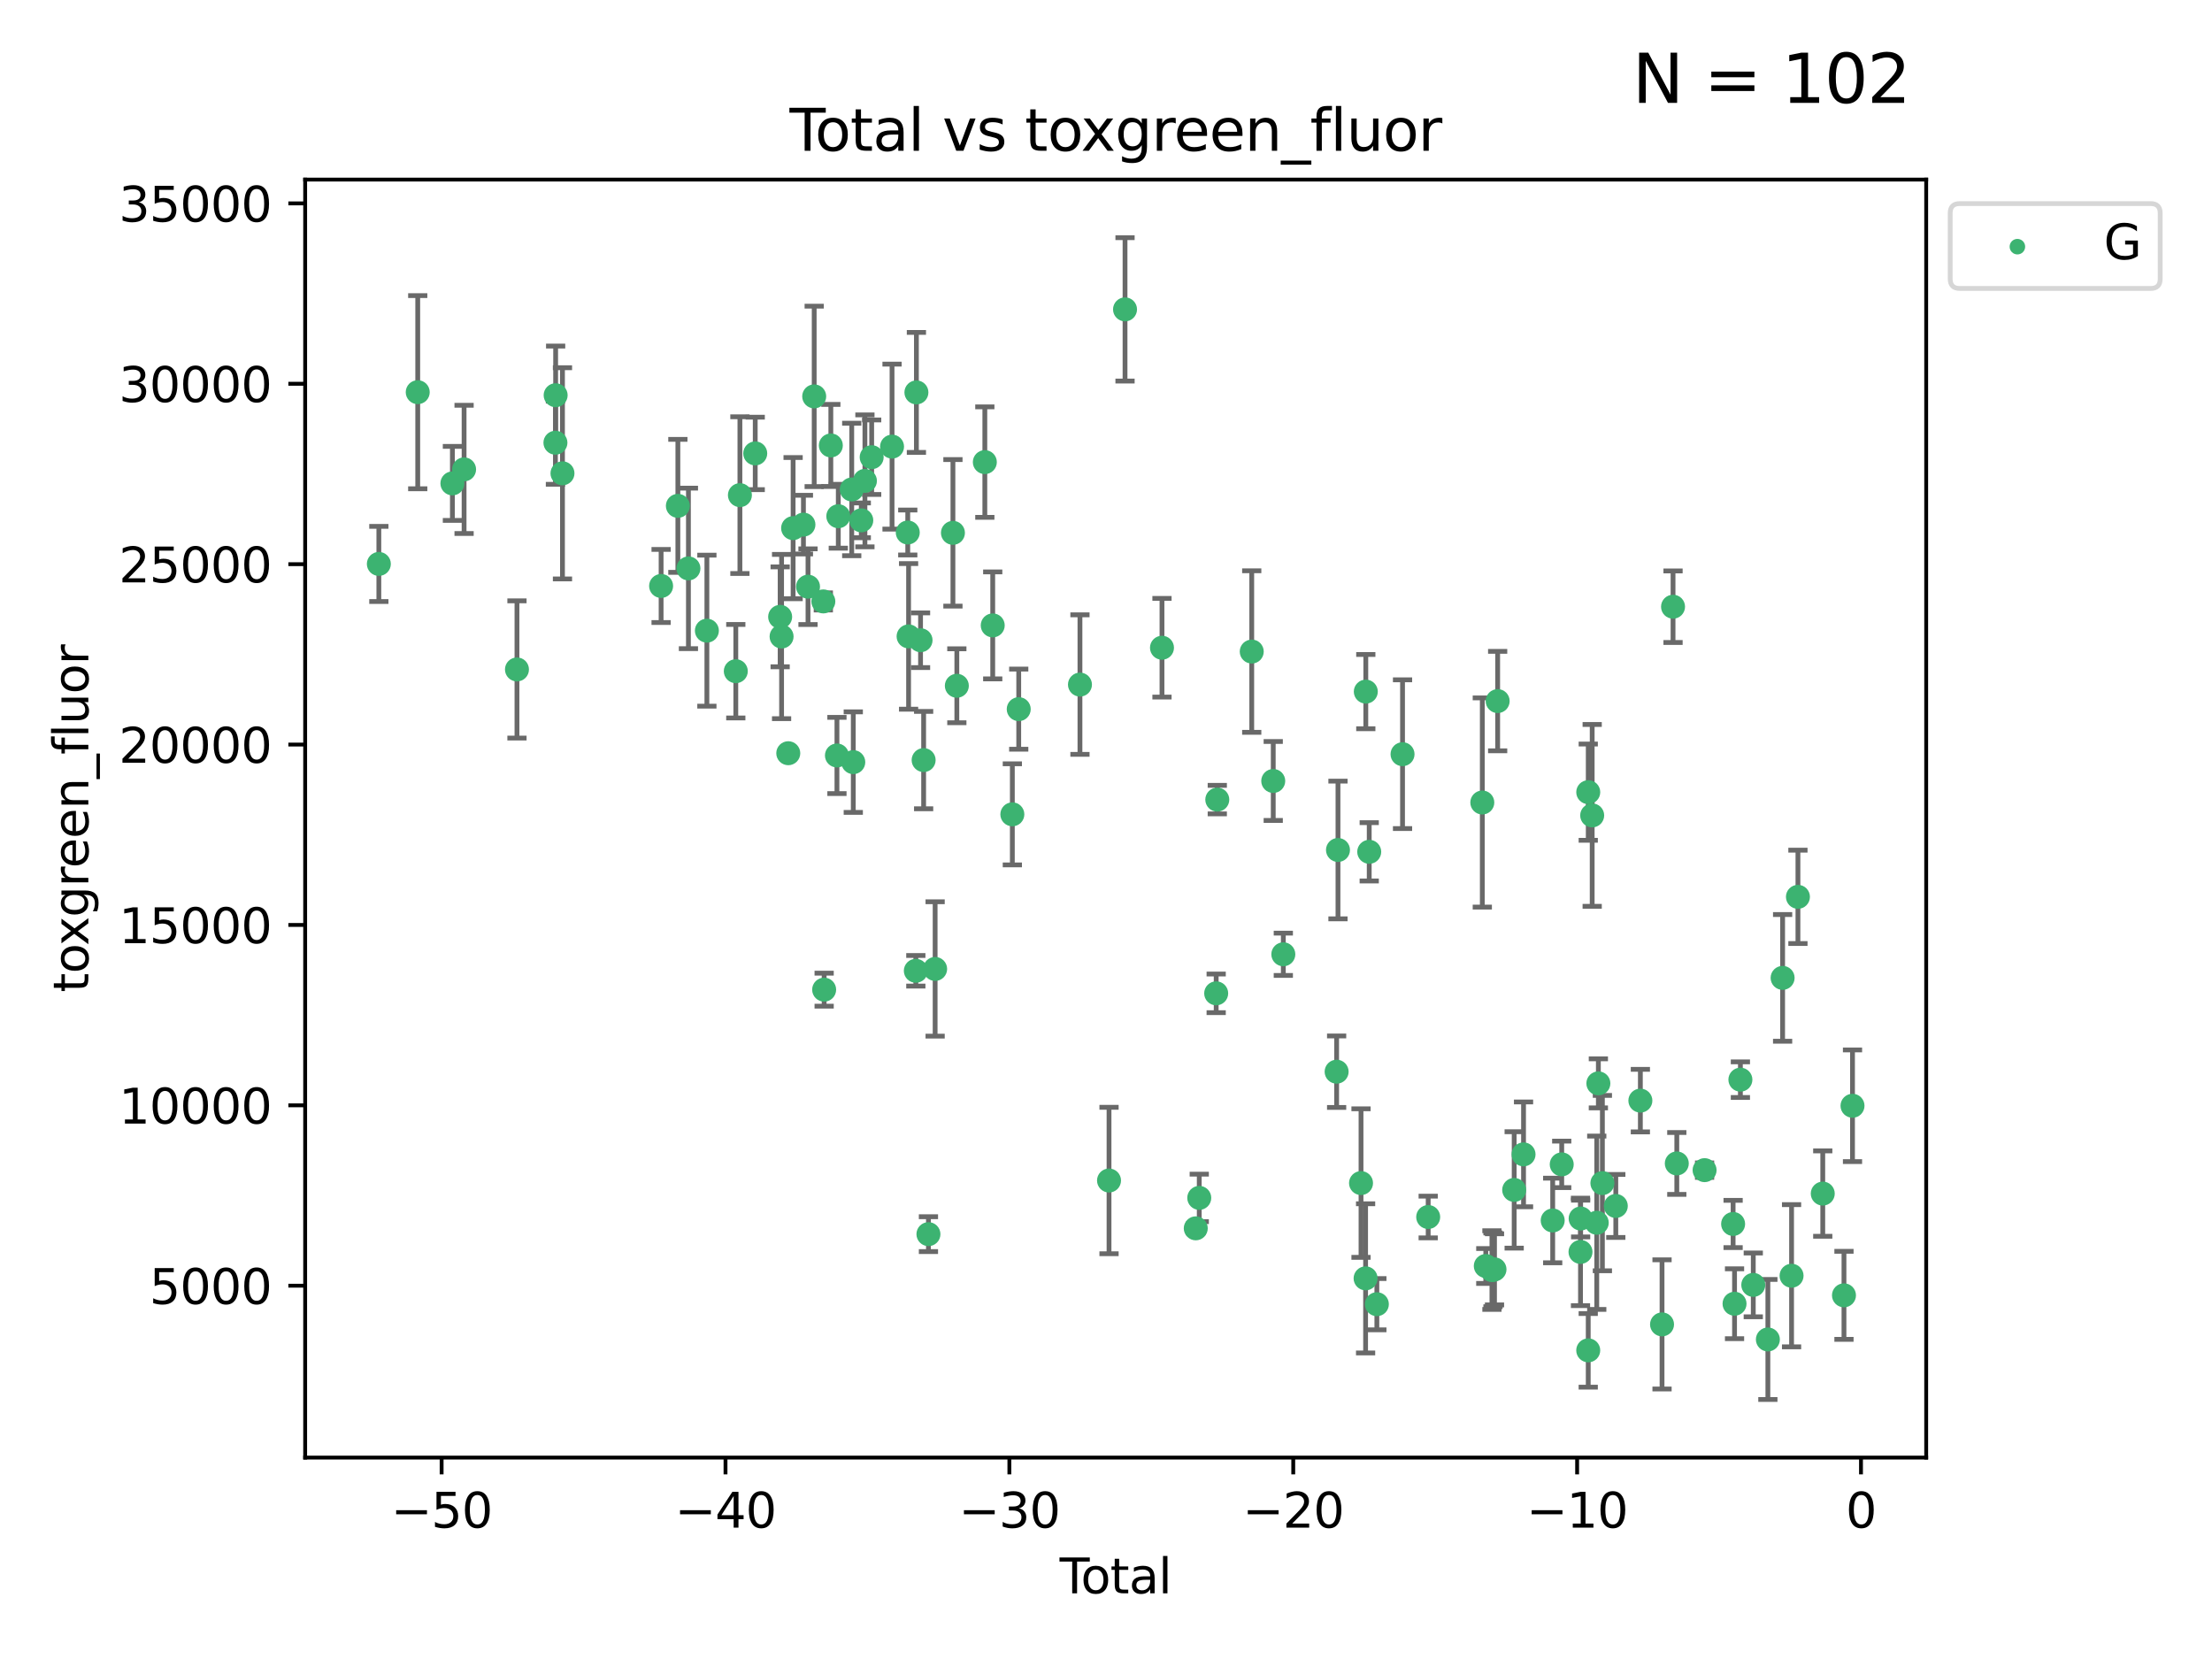 <?xml version="1.0" encoding="utf-8" standalone="no"?>
<!DOCTYPE svg PUBLIC "-//W3C//DTD SVG 1.1//EN"
  "http://www.w3.org/Graphics/SVG/1.1/DTD/svg11.dtd">
<svg xmlns:xlink="http://www.w3.org/1999/xlink" width="460.8pt" height="345.6pt" viewBox="0 0 460.8 345.6" xmlns="http://www.w3.org/2000/svg" version="1.1">
 <defs>
  <style type="text/css">*{stroke-linejoin: round; stroke-linecap: butt}</style>
 </defs>
 <g id="figure_1">
  <g id="patch_1">
   <path d="M 0 345.6 
L 460.8 345.6 
L 460.8 0 
L 0 0 
z
" style="fill: #ffffff"/>
  </g>
  <g id="axes_1">
   <g id="patch_2">
    <path d="M 63.571 303.64 
L 401.26 303.64 
L 401.26 37.411 
L 63.571 37.411 
z
" style="fill: #ffffff"/>
   </g>
   <g id="PathCollection_1">
    <defs>
     <path id="mb9471bc9a5" d="M 0 1.118 
C 0.297 1.118 0.581 1 0.791 0.791 
C 1 0.581 1.118 0.297 1.118 0 
C 1.118 -0.297 1 -0.581 0.791 -0.791 
C 0.581 -1 0.297 -1.118 0 -1.118 
C -0.297 -1.118 -0.581 -1 -0.791 -0.791 
C -1 -0.581 -1.118 -0.297 -1.118 0 
C -1.118 0.297 -1 0.581 -0.791 0.791 
C -0.581 1 -0.297 1.118 0 1.118 
z
" style="stroke: #3cb371"/>
    </defs>
    <g clip-path="url(#p6eafe23459)">
     <use xlink:href="#mb9471bc9a5" x="78.921" y="117.476" style="fill: #3cb371; stroke: #3cb371"/>
     <use xlink:href="#mb9471bc9a5" x="87.022" y="81.698" style="fill: #3cb371; stroke: #3cb371"/>
     <use xlink:href="#mb9471bc9a5" x="94.244" y="100.7" style="fill: #3cb371; stroke: #3cb371"/>
     <use xlink:href="#mb9471bc9a5" x="96.677" y="97.781" style="fill: #3cb371; stroke: #3cb371"/>
     <use xlink:href="#mb9471bc9a5" x="107.693" y="139.457" style="fill: #3cb371; stroke: #3cb371"/>
     <use xlink:href="#mb9471bc9a5" x="115.706" y="92.227" style="fill: #3cb371; stroke: #3cb371"/>
     <use xlink:href="#mb9471bc9a5" x="115.751" y="82.333" style="fill: #3cb371; stroke: #3cb371"/>
     <use xlink:href="#mb9471bc9a5" x="117.174" y="98.601" style="fill: #3cb371; stroke: #3cb371"/>
     <use xlink:href="#mb9471bc9a5" x="137.72" y="122.068" style="fill: #3cb371; stroke: #3cb371"/>
     <use xlink:href="#mb9471bc9a5" x="141.213" y="105.38" style="fill: #3cb371; stroke: #3cb371"/>
     <use xlink:href="#mb9471bc9a5" x="143.412" y="118.41" style="fill: #3cb371; stroke: #3cb371"/>
     <use xlink:href="#mb9471bc9a5" x="147.257" y="131.378" style="fill: #3cb371; stroke: #3cb371"/>
     <use xlink:href="#mb9471bc9a5" x="153.281" y="139.823" style="fill: #3cb371; stroke: #3cb371"/>
     <use xlink:href="#mb9471bc9a5" x="154.137" y="103.146" style="fill: #3cb371; stroke: #3cb371"/>
     <use xlink:href="#mb9471bc9a5" x="157.329" y="94.455" style="fill: #3cb371; stroke: #3cb371"/>
     <use xlink:href="#mb9471bc9a5" x="162.519" y="128.498" style="fill: #3cb371; stroke: #3cb371"/>
     <use xlink:href="#mb9471bc9a5" x="162.818" y="132.601" style="fill: #3cb371; stroke: #3cb371"/>
     <use xlink:href="#mb9471bc9a5" x="164.212" y="156.91" style="fill: #3cb371; stroke: #3cb371"/>
     <use xlink:href="#mb9471bc9a5" x="165.22" y="110.019" style="fill: #3cb371; stroke: #3cb371"/>
     <use xlink:href="#mb9471bc9a5" x="167.369" y="109.289" style="fill: #3cb371; stroke: #3cb371"/>
     <use xlink:href="#mb9471bc9a5" x="168.324" y="122.215" style="fill: #3cb371; stroke: #3cb371"/>
     <use xlink:href="#mb9471bc9a5" x="169.612" y="82.573" style="fill: #3cb371; stroke: #3cb371"/>
     <use xlink:href="#mb9471bc9a5" x="171.516" y="125.286" style="fill: #3cb371; stroke: #3cb371"/>
     <use xlink:href="#mb9471bc9a5" x="171.685" y="206.163" style="fill: #3cb371; stroke: #3cb371"/>
     <use xlink:href="#mb9471bc9a5" x="173.078" y="92.793" style="fill: #3cb371; stroke: #3cb371"/>
     <use xlink:href="#mb9471bc9a5" x="174.35" y="157.378" style="fill: #3cb371; stroke: #3cb371"/>
     <use xlink:href="#mb9471bc9a5" x="174.633" y="107.54" style="fill: #3cb371; stroke: #3cb371"/>
     <use xlink:href="#mb9471bc9a5" x="177.431" y="101.966" style="fill: #3cb371; stroke: #3cb371"/>
     <use xlink:href="#mb9471bc9a5" x="177.754" y="158.767" style="fill: #3cb371; stroke: #3cb371"/>
     <use xlink:href="#mb9471bc9a5" x="179.421" y="108.396" style="fill: #3cb371; stroke: #3cb371"/>
     <use xlink:href="#mb9471bc9a5" x="180.179" y="100.174" style="fill: #3cb371; stroke: #3cb371"/>
     <use xlink:href="#mb9471bc9a5" x="181.585" y="95.243" style="fill: #3cb371; stroke: #3cb371"/>
     <use xlink:href="#mb9471bc9a5" x="185.828" y="93.039" style="fill: #3cb371; stroke: #3cb371"/>
     <use xlink:href="#mb9471bc9a5" x="189.104" y="110.93" style="fill: #3cb371; stroke: #3cb371"/>
     <use xlink:href="#mb9471bc9a5" x="189.275" y="132.571" style="fill: #3cb371; stroke: #3cb371"/>
     <use xlink:href="#mb9471bc9a5" x="190.784" y="202.232" style="fill: #3cb371; stroke: #3cb371"/>
     <use xlink:href="#mb9471bc9a5" x="190.905" y="81.745" style="fill: #3cb371; stroke: #3cb371"/>
     <use xlink:href="#mb9471bc9a5" x="191.767" y="133.371" style="fill: #3cb371; stroke: #3cb371"/>
     <use xlink:href="#mb9471bc9a5" x="192.41" y="158.339" style="fill: #3cb371; stroke: #3cb371"/>
     <use xlink:href="#mb9471bc9a5" x="193.411" y="257.096" style="fill: #3cb371; stroke: #3cb371"/>
     <use xlink:href="#mb9471bc9a5" x="194.805" y="201.849" style="fill: #3cb371; stroke: #3cb371"/>
     <use xlink:href="#mb9471bc9a5" x="198.513" y="111.002" style="fill: #3cb371; stroke: #3cb371"/>
     <use xlink:href="#mb9471bc9a5" x="199.327" y="142.859" style="fill: #3cb371; stroke: #3cb371"/>
     <use xlink:href="#mb9471bc9a5" x="205.159" y="96.266" style="fill: #3cb371; stroke: #3cb371"/>
     <use xlink:href="#mb9471bc9a5" x="206.803" y="130.282" style="fill: #3cb371; stroke: #3cb371"/>
     <use xlink:href="#mb9471bc9a5" x="210.889" y="169.64" style="fill: #3cb371; stroke: #3cb371"/>
     <use xlink:href="#mb9471bc9a5" x="212.22" y="147.729" style="fill: #3cb371; stroke: #3cb371"/>
     <use xlink:href="#mb9471bc9a5" x="224.975" y="142.612" style="fill: #3cb371; stroke: #3cb371"/>
     <use xlink:href="#mb9471bc9a5" x="231.03" y="245.923" style="fill: #3cb371; stroke: #3cb371"/>
     <use xlink:href="#mb9471bc9a5" x="234.364" y="64.447" style="fill: #3cb371; stroke: #3cb371"/>
     <use xlink:href="#mb9471bc9a5" x="242.062" y="134.935" style="fill: #3cb371; stroke: #3cb371"/>
     <use xlink:href="#mb9471bc9a5" x="249.099" y="255.884" style="fill: #3cb371; stroke: #3cb371"/>
     <use xlink:href="#mb9471bc9a5" x="249.827" y="249.542" style="fill: #3cb371; stroke: #3cb371"/>
     <use xlink:href="#mb9471bc9a5" x="253.353" y="206.929" style="fill: #3cb371; stroke: #3cb371"/>
     <use xlink:href="#mb9471bc9a5" x="253.584" y="166.575" style="fill: #3cb371; stroke: #3cb371"/>
     <use xlink:href="#mb9471bc9a5" x="260.76" y="135.733" style="fill: #3cb371; stroke: #3cb371"/>
     <use xlink:href="#mb9471bc9a5" x="265.239" y="162.69" style="fill: #3cb371; stroke: #3cb371"/>
     <use xlink:href="#mb9471bc9a5" x="267.34" y="198.795" style="fill: #3cb371; stroke: #3cb371"/>
     <use xlink:href="#mb9471bc9a5" x="278.444" y="223.253" style="fill: #3cb371; stroke: #3cb371"/>
     <use xlink:href="#mb9471bc9a5" x="278.726" y="177.067" style="fill: #3cb371; stroke: #3cb371"/>
     <use xlink:href="#mb9471bc9a5" x="283.526" y="246.457" style="fill: #3cb371; stroke: #3cb371"/>
     <use xlink:href="#mb9471bc9a5" x="284.479" y="266.303" style="fill: #3cb371; stroke: #3cb371"/>
     <use xlink:href="#mb9471bc9a5" x="284.522" y="144.076" style="fill: #3cb371; stroke: #3cb371"/>
     <use xlink:href="#mb9471bc9a5" x="285.234" y="177.449" style="fill: #3cb371; stroke: #3cb371"/>
     <use xlink:href="#mb9471bc9a5" x="286.825" y="271.686" style="fill: #3cb371; stroke: #3cb371"/>
     <use xlink:href="#mb9471bc9a5" x="292.174" y="157.112" style="fill: #3cb371; stroke: #3cb371"/>
     <use xlink:href="#mb9471bc9a5" x="297.518" y="253.526" style="fill: #3cb371; stroke: #3cb371"/>
     <use xlink:href="#mb9471bc9a5" x="308.791" y="167.176" style="fill: #3cb371; stroke: #3cb371"/>
     <use xlink:href="#mb9471bc9a5" x="309.517" y="263.729" style="fill: #3cb371; stroke: #3cb371"/>
     <use xlink:href="#mb9471bc9a5" x="310.798" y="264.582" style="fill: #3cb371; stroke: #3cb371"/>
     <use xlink:href="#mb9471bc9a5" x="311.016" y="264.525" style="fill: #3cb371; stroke: #3cb371"/>
     <use xlink:href="#mb9471bc9a5" x="311.332" y="264.428" style="fill: #3cb371; stroke: #3cb371"/>
     <use xlink:href="#mb9471bc9a5" x="311.99" y="146.05" style="fill: #3cb371; stroke: #3cb371"/>
     <use xlink:href="#mb9471bc9a5" x="315.431" y="247.883" style="fill: #3cb371; stroke: #3cb371"/>
     <use xlink:href="#mb9471bc9a5" x="317.381" y="240.479" style="fill: #3cb371; stroke: #3cb371"/>
     <use xlink:href="#mb9471bc9a5" x="323.455" y="254.245" style="fill: #3cb371; stroke: #3cb371"/>
     <use xlink:href="#mb9471bc9a5" x="325.336" y="242.561" style="fill: #3cb371; stroke: #3cb371"/>
     <use xlink:href="#mb9471bc9a5" x="329.247" y="260.797" style="fill: #3cb371; stroke: #3cb371"/>
     <use xlink:href="#mb9471bc9a5" x="329.277" y="253.839" style="fill: #3cb371; stroke: #3cb371"/>
     <use xlink:href="#mb9471bc9a5" x="330.858" y="281.303" style="fill: #3cb371; stroke: #3cb371"/>
     <use xlink:href="#mb9471bc9a5" x="330.861" y="165.02" style="fill: #3cb371; stroke: #3cb371"/>
     <use xlink:href="#mb9471bc9a5" x="331.681" y="169.864" style="fill: #3cb371; stroke: #3cb371"/>
     <use xlink:href="#mb9471bc9a5" x="332.632" y="254.72" style="fill: #3cb371; stroke: #3cb371"/>
     <use xlink:href="#mb9471bc9a5" x="332.969" y="225.686" style="fill: #3cb371; stroke: #3cb371"/>
     <use xlink:href="#mb9471bc9a5" x="333.807" y="246.461" style="fill: #3cb371; stroke: #3cb371"/>
     <use xlink:href="#mb9471bc9a5" x="336.601" y="251.224" style="fill: #3cb371; stroke: #3cb371"/>
     <use xlink:href="#mb9471bc9a5" x="341.719" y="229.278" style="fill: #3cb371; stroke: #3cb371"/>
     <use xlink:href="#mb9471bc9a5" x="346.232" y="275.895" style="fill: #3cb371; stroke: #3cb371"/>
     <use xlink:href="#mb9471bc9a5" x="348.525" y="126.389" style="fill: #3cb371; stroke: #3cb371"/>
     <use xlink:href="#mb9471bc9a5" x="349.308" y="242.365" style="fill: #3cb371; stroke: #3cb371"/>
     <use xlink:href="#mb9471bc9a5" x="355.096" y="243.763" style="fill: #3cb371; stroke: #3cb371"/>
     <use xlink:href="#mb9471bc9a5" x="361.039" y="254.974" style="fill: #3cb371; stroke: #3cb371"/>
     <use xlink:href="#mb9471bc9a5" x="361.336" y="271.592" style="fill: #3cb371; stroke: #3cb371"/>
     <use xlink:href="#mb9471bc9a5" x="362.556" y="224.913" style="fill: #3cb371; stroke: #3cb371"/>
     <use xlink:href="#mb9471bc9a5" x="365.24" y="267.668" style="fill: #3cb371; stroke: #3cb371"/>
     <use xlink:href="#mb9471bc9a5" x="368.281" y="279.035" style="fill: #3cb371; stroke: #3cb371"/>
     <use xlink:href="#mb9471bc9a5" x="371.351" y="203.709" style="fill: #3cb371; stroke: #3cb371"/>
     <use xlink:href="#mb9471bc9a5" x="373.216" y="265.758" style="fill: #3cb371; stroke: #3cb371"/>
     <use xlink:href="#mb9471bc9a5" x="374.543" y="186.829" style="fill: #3cb371; stroke: #3cb371"/>
     <use xlink:href="#mb9471bc9a5" x="379.714" y="248.647" style="fill: #3cb371; stroke: #3cb371"/>
     <use xlink:href="#mb9471bc9a5" x="384.133" y="269.84" style="fill: #3cb371; stroke: #3cb371"/>
     <use xlink:href="#mb9471bc9a5" x="385.911" y="230.352" style="fill: #3cb371; stroke: #3cb371"/>
    </g>
   </g>
   <g id="matplotlib.axis_1">
    <g id="xtick_1">
     <g id="line2d_1">
      <defs>
       <path id="m666d296e01" d="M 0 0 
L 0 3.5 
" style="stroke: #000000; stroke-width: 0.8"/>
      </defs>
      <g>
       <use xlink:href="#m666d296e01" x="91.999" y="303.64" style="stroke: #000000; stroke-width: 0.8"/>
      </g>
     </g>
     <g id="text_1">
      <!-- −50 -->
      <g transform="translate(81.446 318.238)scale(0.1 -0.1)">
       <defs>
        <path id="DejaVuSans-2212" d="M 678 2272 
L 4684 2272 
L 4684 1741 
L 678 1741 
L 678 2272 
z
" transform="scale(0.016)"/>
        <path id="DejaVuSans-35" d="M 691 4666 
L 3169 4666 
L 3169 4134 
L 1269 4134 
L 1269 2991 
Q 1406 3038 1543 3061 
Q 1681 3084 1819 3084 
Q 2600 3084 3056 2656 
Q 3513 2228 3513 1497 
Q 3513 744 3044 326 
Q 2575 -91 1722 -91 
Q 1428 -91 1123 -41 
Q 819 9 494 109 
L 494 744 
Q 775 591 1075 516 
Q 1375 441 1709 441 
Q 2250 441 2565 725 
Q 2881 1009 2881 1497 
Q 2881 1984 2565 2268 
Q 2250 2553 1709 2553 
Q 1456 2553 1204 2497 
Q 953 2441 691 2322 
L 691 4666 
z
" transform="scale(0.016)"/>
        <path id="DejaVuSans-30" d="M 2034 4250 
Q 1547 4250 1301 3770 
Q 1056 3291 1056 2328 
Q 1056 1369 1301 889 
Q 1547 409 2034 409 
Q 2525 409 2770 889 
Q 3016 1369 3016 2328 
Q 3016 3291 2770 3770 
Q 2525 4250 2034 4250 
z
M 2034 4750 
Q 2819 4750 3233 4129 
Q 3647 3509 3647 2328 
Q 3647 1150 3233 529 
Q 2819 -91 2034 -91 
Q 1250 -91 836 529 
Q 422 1150 422 2328 
Q 422 3509 836 4129 
Q 1250 4750 2034 4750 
z
" transform="scale(0.016)"/>
       </defs>
       <use xlink:href="#DejaVuSans-2212"/>
       <use xlink:href="#DejaVuSans-35" x="83.789"/>
       <use xlink:href="#DejaVuSans-30" x="147.412"/>
      </g>
     </g>
    </g>
    <g id="xtick_2">
     <g id="line2d_2">
      <g>
       <use xlink:href="#m666d296e01" x="151.135" y="303.64" style="stroke: #000000; stroke-width: 0.8"/>
      </g>
     </g>
     <g id="text_2">
      <!-- −40 -->
      <g transform="translate(140.583 318.238)scale(0.1 -0.1)">
       <defs>
        <path id="DejaVuSans-34" d="M 2419 4116 
L 825 1625 
L 2419 1625 
L 2419 4116 
z
M 2253 4666 
L 3047 4666 
L 3047 1625 
L 3713 1625 
L 3713 1100 
L 3047 1100 
L 3047 0 
L 2419 0 
L 2419 1100 
L 313 1100 
L 313 1709 
L 2253 4666 
z
" transform="scale(0.016)"/>
       </defs>
       <use xlink:href="#DejaVuSans-2212"/>
       <use xlink:href="#DejaVuSans-34" x="83.789"/>
       <use xlink:href="#DejaVuSans-30" x="147.412"/>
      </g>
     </g>
    </g>
    <g id="xtick_3">
     <g id="line2d_3">
      <g>
       <use xlink:href="#m666d296e01" x="210.271" y="303.64" style="stroke: #000000; stroke-width: 0.8"/>
      </g>
     </g>
     <g id="text_3">
      <!-- −30 -->
      <g transform="translate(199.719 318.238)scale(0.1 -0.1)">
       <defs>
        <path id="DejaVuSans-33" d="M 2597 2516 
Q 3050 2419 3304 2112 
Q 3559 1806 3559 1356 
Q 3559 666 3084 287 
Q 2609 -91 1734 -91 
Q 1441 -91 1130 -33 
Q 819 25 488 141 
L 488 750 
Q 750 597 1062 519 
Q 1375 441 1716 441 
Q 2309 441 2620 675 
Q 2931 909 2931 1356 
Q 2931 1769 2642 2001 
Q 2353 2234 1838 2234 
L 1294 2234 
L 1294 2753 
L 1863 2753 
Q 2328 2753 2575 2939 
Q 2822 3125 2822 3475 
Q 2822 3834 2567 4026 
Q 2313 4219 1838 4219 
Q 1578 4219 1281 4162 
Q 984 4106 628 3988 
L 628 4550 
Q 988 4650 1302 4700 
Q 1616 4750 1894 4750 
Q 2613 4750 3031 4423 
Q 3450 4097 3450 3541 
Q 3450 3153 3228 2886 
Q 3006 2619 2597 2516 
z
" transform="scale(0.016)"/>
       </defs>
       <use xlink:href="#DejaVuSans-2212"/>
       <use xlink:href="#DejaVuSans-33" x="83.789"/>
       <use xlink:href="#DejaVuSans-30" x="147.412"/>
      </g>
     </g>
    </g>
    <g id="xtick_4">
     <g id="line2d_4">
      <g>
       <use xlink:href="#m666d296e01" x="269.407" y="303.64" style="stroke: #000000; stroke-width: 0.8"/>
      </g>
     </g>
     <g id="text_4">
      <!-- −20 -->
      <g transform="translate(258.855 318.238)scale(0.1 -0.1)">
       <defs>
        <path id="DejaVuSans-32" d="M 1228 531 
L 3431 531 
L 3431 0 
L 469 0 
L 469 531 
Q 828 903 1448 1529 
Q 2069 2156 2228 2338 
Q 2531 2678 2651 2914 
Q 2772 3150 2772 3378 
Q 2772 3750 2511 3984 
Q 2250 4219 1831 4219 
Q 1534 4219 1204 4116 
Q 875 4013 500 3803 
L 500 4441 
Q 881 4594 1212 4672 
Q 1544 4750 1819 4750 
Q 2544 4750 2975 4387 
Q 3406 4025 3406 3419 
Q 3406 3131 3298 2873 
Q 3191 2616 2906 2266 
Q 2828 2175 2409 1742 
Q 1991 1309 1228 531 
z
" transform="scale(0.016)"/>
       </defs>
       <use xlink:href="#DejaVuSans-2212"/>
       <use xlink:href="#DejaVuSans-32" x="83.789"/>
       <use xlink:href="#DejaVuSans-30" x="147.412"/>
      </g>
     </g>
    </g>
    <g id="xtick_5">
     <g id="line2d_5">
      <g>
       <use xlink:href="#m666d296e01" x="328.543" y="303.64" style="stroke: #000000; stroke-width: 0.8"/>
      </g>
     </g>
     <g id="text_5">
      <!-- −10 -->
      <g transform="translate(317.991 318.238)scale(0.1 -0.1)">
       <defs>
        <path id="DejaVuSans-31" d="M 794 531 
L 1825 531 
L 1825 4091 
L 703 3866 
L 703 4441 
L 1819 4666 
L 2450 4666 
L 2450 531 
L 3481 531 
L 3481 0 
L 794 0 
L 794 531 
z
" transform="scale(0.016)"/>
       </defs>
       <use xlink:href="#DejaVuSans-2212"/>
       <use xlink:href="#DejaVuSans-31" x="83.789"/>
       <use xlink:href="#DejaVuSans-30" x="147.412"/>
      </g>
     </g>
    </g>
    <g id="xtick_6">
     <g id="line2d_6">
      <g>
       <use xlink:href="#m666d296e01" x="387.679" y="303.64" style="stroke: #000000; stroke-width: 0.8"/>
      </g>
     </g>
     <g id="text_6">
      <!-- 0 -->
      <g transform="translate(384.498 318.238)scale(0.1 -0.1)">
       <use xlink:href="#DejaVuSans-30"/>
      </g>
     </g>
    </g>
    <g id="text_7">
     <!-- Total -->
     <g transform="translate(220.739 331.917)scale(0.1 -0.1)">
      <defs>
       <path id="DejaVuSans-54" d="M -19 4666 
L 3928 4666 
L 3928 4134 
L 2272 4134 
L 2272 0 
L 1638 0 
L 1638 4134 
L -19 4134 
L -19 4666 
z
" transform="scale(0.016)"/>
       <path id="DejaVuSans-6f" d="M 1959 3097 
Q 1497 3097 1228 2736 
Q 959 2375 959 1747 
Q 959 1119 1226 758 
Q 1494 397 1959 397 
Q 2419 397 2687 759 
Q 2956 1122 2956 1747 
Q 2956 2369 2687 2733 
Q 2419 3097 1959 3097 
z
M 1959 3584 
Q 2709 3584 3137 3096 
Q 3566 2609 3566 1747 
Q 3566 888 3137 398 
Q 2709 -91 1959 -91 
Q 1206 -91 779 398 
Q 353 888 353 1747 
Q 353 2609 779 3096 
Q 1206 3584 1959 3584 
z
" transform="scale(0.016)"/>
       <path id="DejaVuSans-74" d="M 1172 4494 
L 1172 3500 
L 2356 3500 
L 2356 3053 
L 1172 3053 
L 1172 1153 
Q 1172 725 1289 603 
Q 1406 481 1766 481 
L 2356 481 
L 2356 0 
L 1766 0 
Q 1100 0 847 248 
Q 594 497 594 1153 
L 594 3053 
L 172 3053 
L 172 3500 
L 594 3500 
L 594 4494 
L 1172 4494 
z
" transform="scale(0.016)"/>
       <path id="DejaVuSans-61" d="M 2194 1759 
Q 1497 1759 1228 1600 
Q 959 1441 959 1056 
Q 959 750 1161 570 
Q 1363 391 1709 391 
Q 2188 391 2477 730 
Q 2766 1069 2766 1631 
L 2766 1759 
L 2194 1759 
z
M 3341 1997 
L 3341 0 
L 2766 0 
L 2766 531 
Q 2569 213 2275 61 
Q 1981 -91 1556 -91 
Q 1019 -91 701 211 
Q 384 513 384 1019 
Q 384 1609 779 1909 
Q 1175 2209 1959 2209 
L 2766 2209 
L 2766 2266 
Q 2766 2663 2505 2880 
Q 2244 3097 1772 3097 
Q 1472 3097 1187 3025 
Q 903 2953 641 2809 
L 641 3341 
Q 956 3463 1253 3523 
Q 1550 3584 1831 3584 
Q 2591 3584 2966 3190 
Q 3341 2797 3341 1997 
z
" transform="scale(0.016)"/>
       <path id="DejaVuSans-6c" d="M 603 4863 
L 1178 4863 
L 1178 0 
L 603 0 
L 603 4863 
z
" transform="scale(0.016)"/>
      </defs>
      <use xlink:href="#DejaVuSans-54"/>
      <use xlink:href="#DejaVuSans-6f" x="44.084"/>
      <use xlink:href="#DejaVuSans-74" x="105.266"/>
      <use xlink:href="#DejaVuSans-61" x="144.475"/>
      <use xlink:href="#DejaVuSans-6c" x="205.754"/>
     </g>
    </g>
   </g>
   <g id="matplotlib.axis_2">
    <g id="ytick_1">
     <g id="line2d_7">
      <defs>
       <path id="mb215113d3e" d="M 0 0 
L -3.5 0 
" style="stroke: #000000; stroke-width: 0.8"/>
      </defs>
      <g>
       <use xlink:href="#mb215113d3e" x="63.571" y="267.836" style="stroke: #000000; stroke-width: 0.8"/>
      </g>
     </g>
     <g id="text_8">
      <!-- 5000 -->
      <g transform="translate(31.121 271.635)scale(0.1 -0.1)">
       <use xlink:href="#DejaVuSans-35"/>
       <use xlink:href="#DejaVuSans-30" x="63.623"/>
       <use xlink:href="#DejaVuSans-30" x="127.246"/>
       <use xlink:href="#DejaVuSans-30" x="190.869"/>
      </g>
     </g>
    </g>
    <g id="ytick_2">
     <g id="line2d_8">
      <g>
       <use xlink:href="#mb215113d3e" x="63.571" y="230.258" style="stroke: #000000; stroke-width: 0.8"/>
      </g>
     </g>
     <g id="text_9">
      <!-- 10000 -->
      <g transform="translate(24.759 234.057)scale(0.1 -0.1)">
       <use xlink:href="#DejaVuSans-31"/>
       <use xlink:href="#DejaVuSans-30" x="63.623"/>
       <use xlink:href="#DejaVuSans-30" x="127.246"/>
       <use xlink:href="#DejaVuSans-30" x="190.869"/>
       <use xlink:href="#DejaVuSans-30" x="254.492"/>
      </g>
     </g>
    </g>
    <g id="ytick_3">
     <g id="line2d_9">
      <g>
       <use xlink:href="#mb215113d3e" x="63.571" y="192.68" style="stroke: #000000; stroke-width: 0.8"/>
      </g>
     </g>
     <g id="text_10">
      <!-- 15000 -->
      <g transform="translate(24.759 196.48)scale(0.1 -0.1)">
       <use xlink:href="#DejaVuSans-31"/>
       <use xlink:href="#DejaVuSans-35" x="63.623"/>
       <use xlink:href="#DejaVuSans-30" x="127.246"/>
       <use xlink:href="#DejaVuSans-30" x="190.869"/>
       <use xlink:href="#DejaVuSans-30" x="254.492"/>
      </g>
     </g>
    </g>
    <g id="ytick_4">
     <g id="line2d_10">
      <g>
       <use xlink:href="#mb215113d3e" x="63.571" y="155.102" style="stroke: #000000; stroke-width: 0.8"/>
      </g>
     </g>
     <g id="text_11">
      <!-- 20000 -->
      <g transform="translate(24.759 158.902)scale(0.1 -0.1)">
       <use xlink:href="#DejaVuSans-32"/>
       <use xlink:href="#DejaVuSans-30" x="63.623"/>
       <use xlink:href="#DejaVuSans-30" x="127.246"/>
       <use xlink:href="#DejaVuSans-30" x="190.869"/>
       <use xlink:href="#DejaVuSans-30" x="254.492"/>
      </g>
     </g>
    </g>
    <g id="ytick_5">
     <g id="line2d_11">
      <g>
       <use xlink:href="#mb215113d3e" x="63.571" y="117.524" style="stroke: #000000; stroke-width: 0.8"/>
      </g>
     </g>
     <g id="text_12">
      <!-- 25000 -->
      <g transform="translate(24.759 121.324)scale(0.1 -0.1)">
       <use xlink:href="#DejaVuSans-32"/>
       <use xlink:href="#DejaVuSans-35" x="63.623"/>
       <use xlink:href="#DejaVuSans-30" x="127.246"/>
       <use xlink:href="#DejaVuSans-30" x="190.869"/>
       <use xlink:href="#DejaVuSans-30" x="254.492"/>
      </g>
     </g>
    </g>
    <g id="ytick_6">
     <g id="line2d_12">
      <g>
       <use xlink:href="#mb215113d3e" x="63.571" y="79.946" style="stroke: #000000; stroke-width: 0.8"/>
      </g>
     </g>
     <g id="text_13">
      <!-- 30000 -->
      <g transform="translate(24.759 83.746)scale(0.1 -0.1)">
       <use xlink:href="#DejaVuSans-33"/>
       <use xlink:href="#DejaVuSans-30" x="63.623"/>
       <use xlink:href="#DejaVuSans-30" x="127.246"/>
       <use xlink:href="#DejaVuSans-30" x="190.869"/>
       <use xlink:href="#DejaVuSans-30" x="254.492"/>
      </g>
     </g>
    </g>
    <g id="ytick_7">
     <g id="line2d_13">
      <g>
       <use xlink:href="#mb215113d3e" x="63.571" y="42.369" style="stroke: #000000; stroke-width: 0.8"/>
      </g>
     </g>
     <g id="text_14">
      <!-- 35000 -->
      <g transform="translate(24.759 46.168)scale(0.1 -0.1)">
       <use xlink:href="#DejaVuSans-33"/>
       <use xlink:href="#DejaVuSans-35" x="63.623"/>
       <use xlink:href="#DejaVuSans-30" x="127.246"/>
       <use xlink:href="#DejaVuSans-30" x="190.869"/>
       <use xlink:href="#DejaVuSans-30" x="254.492"/>
      </g>
     </g>
    </g>
    <g id="text_15">
     <!-- toxgreen_fluor -->
     <g transform="translate(18.401 206.72)rotate(-90)scale(0.1 -0.1)">
      <defs>
       <path id="DejaVuSans-78" d="M 3513 3500 
L 2247 1797 
L 3578 0 
L 2900 0 
L 1881 1375 
L 863 0 
L 184 0 
L 1544 1831 
L 300 3500 
L 978 3500 
L 1906 2253 
L 2834 3500 
L 3513 3500 
z
" transform="scale(0.016)"/>
       <path id="DejaVuSans-67" d="M 2906 1791 
Q 2906 2416 2648 2759 
Q 2391 3103 1925 3103 
Q 1463 3103 1205 2759 
Q 947 2416 947 1791 
Q 947 1169 1205 825 
Q 1463 481 1925 481 
Q 2391 481 2648 825 
Q 2906 1169 2906 1791 
z
M 3481 434 
Q 3481 -459 3084 -895 
Q 2688 -1331 1869 -1331 
Q 1566 -1331 1297 -1286 
Q 1028 -1241 775 -1147 
L 775 -588 
Q 1028 -725 1275 -790 
Q 1522 -856 1778 -856 
Q 2344 -856 2625 -561 
Q 2906 -266 2906 331 
L 2906 616 
Q 2728 306 2450 153 
Q 2172 0 1784 0 
Q 1141 0 747 490 
Q 353 981 353 1791 
Q 353 2603 747 3093 
Q 1141 3584 1784 3584 
Q 2172 3584 2450 3431 
Q 2728 3278 2906 2969 
L 2906 3500 
L 3481 3500 
L 3481 434 
z
" transform="scale(0.016)"/>
       <path id="DejaVuSans-72" d="M 2631 2963 
Q 2534 3019 2420 3045 
Q 2306 3072 2169 3072 
Q 1681 3072 1420 2755 
Q 1159 2438 1159 1844 
L 1159 0 
L 581 0 
L 581 3500 
L 1159 3500 
L 1159 2956 
Q 1341 3275 1631 3429 
Q 1922 3584 2338 3584 
Q 2397 3584 2469 3576 
Q 2541 3569 2628 3553 
L 2631 2963 
z
" transform="scale(0.016)"/>
       <path id="DejaVuSans-65" d="M 3597 1894 
L 3597 1613 
L 953 1613 
Q 991 1019 1311 708 
Q 1631 397 2203 397 
Q 2534 397 2845 478 
Q 3156 559 3463 722 
L 3463 178 
Q 3153 47 2828 -22 
Q 2503 -91 2169 -91 
Q 1331 -91 842 396 
Q 353 884 353 1716 
Q 353 2575 817 3079 
Q 1281 3584 2069 3584 
Q 2775 3584 3186 3129 
Q 3597 2675 3597 1894 
z
M 3022 2063 
Q 3016 2534 2758 2815 
Q 2500 3097 2075 3097 
Q 1594 3097 1305 2825 
Q 1016 2553 972 2059 
L 3022 2063 
z
" transform="scale(0.016)"/>
       <path id="DejaVuSans-6e" d="M 3513 2113 
L 3513 0 
L 2938 0 
L 2938 2094 
Q 2938 2591 2744 2837 
Q 2550 3084 2163 3084 
Q 1697 3084 1428 2787 
Q 1159 2491 1159 1978 
L 1159 0 
L 581 0 
L 581 3500 
L 1159 3500 
L 1159 2956 
Q 1366 3272 1645 3428 
Q 1925 3584 2291 3584 
Q 2894 3584 3203 3211 
Q 3513 2838 3513 2113 
z
" transform="scale(0.016)"/>
       <path id="DejaVuSans-5f" d="M 3263 -1063 
L 3263 -1509 
L -63 -1509 
L -63 -1063 
L 3263 -1063 
z
" transform="scale(0.016)"/>
       <path id="DejaVuSans-66" d="M 2375 4863 
L 2375 4384 
L 1825 4384 
Q 1516 4384 1395 4259 
Q 1275 4134 1275 3809 
L 1275 3500 
L 2222 3500 
L 2222 3053 
L 1275 3053 
L 1275 0 
L 697 0 
L 697 3053 
L 147 3053 
L 147 3500 
L 697 3500 
L 697 3744 
Q 697 4328 969 4595 
Q 1241 4863 1831 4863 
L 2375 4863 
z
" transform="scale(0.016)"/>
       <path id="DejaVuSans-75" d="M 544 1381 
L 544 3500 
L 1119 3500 
L 1119 1403 
Q 1119 906 1312 657 
Q 1506 409 1894 409 
Q 2359 409 2629 706 
Q 2900 1003 2900 1516 
L 2900 3500 
L 3475 3500 
L 3475 0 
L 2900 0 
L 2900 538 
Q 2691 219 2414 64 
Q 2138 -91 1772 -91 
Q 1169 -91 856 284 
Q 544 659 544 1381 
z
M 1991 3584 
L 1991 3584 
z
" transform="scale(0.016)"/>
      </defs>
      <use xlink:href="#DejaVuSans-74"/>
      <use xlink:href="#DejaVuSans-6f" x="39.209"/>
      <use xlink:href="#DejaVuSans-78" x="97.266"/>
      <use xlink:href="#DejaVuSans-67" x="156.445"/>
      <use xlink:href="#DejaVuSans-72" x="219.922"/>
      <use xlink:href="#DejaVuSans-65" x="258.785"/>
      <use xlink:href="#DejaVuSans-65" x="320.309"/>
      <use xlink:href="#DejaVuSans-6e" x="381.832"/>
      <use xlink:href="#DejaVuSans-5f" x="445.211"/>
      <use xlink:href="#DejaVuSans-66" x="495.211"/>
      <use xlink:href="#DejaVuSans-6c" x="530.416"/>
      <use xlink:href="#DejaVuSans-75" x="558.199"/>
      <use xlink:href="#DejaVuSans-6f" x="621.578"/>
      <use xlink:href="#DejaVuSans-72" x="682.76"/>
     </g>
    </g>
   </g>
   <g id="LineCollection_1">
    <path d="M 78.921 125.303 
L 78.921 109.649 
" clip-path="url(#p6eafe23459)" style="fill: none; stroke: #696969"/>
    <path d="M 87.022 101.818 
L 87.022 61.579 
" clip-path="url(#p6eafe23459)" style="fill: none; stroke: #696969"/>
    <path d="M 94.244 108.412 
L 94.244 92.988 
" clip-path="url(#p6eafe23459)" style="fill: none; stroke: #696969"/>
    <path d="M 96.677 111.142 
L 96.677 84.421 
" clip-path="url(#p6eafe23459)" style="fill: none; stroke: #696969"/>
    <path d="M 107.693 153.75 
L 107.693 125.165 
" clip-path="url(#p6eafe23459)" style="fill: none; stroke: #696969"/>
    <path d="M 115.706 100.89 
L 115.706 83.564 
" clip-path="url(#p6eafe23459)" style="fill: none; stroke: #696969"/>
    <path d="M 115.751 92.573 
L 115.751 72.093 
" clip-path="url(#p6eafe23459)" style="fill: none; stroke: #696969"/>
    <path d="M 117.174 120.599 
L 117.174 76.603 
" clip-path="url(#p6eafe23459)" style="fill: none; stroke: #696969"/>
    <path d="M 137.72 129.679 
L 137.72 114.457 
" clip-path="url(#p6eafe23459)" style="fill: none; stroke: #696969"/>
    <path d="M 141.213 119.23 
L 141.213 91.529 
" clip-path="url(#p6eafe23459)" style="fill: none; stroke: #696969"/>
    <path d="M 143.412 135.127 
L 143.412 101.693 
" clip-path="url(#p6eafe23459)" style="fill: none; stroke: #696969"/>
    <path d="M 147.257 147.106 
L 147.257 115.649 
" clip-path="url(#p6eafe23459)" style="fill: none; stroke: #696969"/>
    <path d="M 153.281 149.561 
L 153.281 130.085 
" clip-path="url(#p6eafe23459)" style="fill: none; stroke: #696969"/>
    <path d="M 154.137 119.47 
L 154.137 86.822 
" clip-path="url(#p6eafe23459)" style="fill: none; stroke: #696969"/>
    <path d="M 157.329 102.002 
L 157.329 86.909 
" clip-path="url(#p6eafe23459)" style="fill: none; stroke: #696969"/>
    <path d="M 162.519 138.903 
L 162.519 118.094 
" clip-path="url(#p6eafe23459)" style="fill: none; stroke: #696969"/>
    <path d="M 162.818 149.708 
L 162.818 115.494 
" clip-path="url(#p6eafe23459)" style="fill: none; stroke: #696969"/>
    <path d="M 164.212 157.472 
L 164.212 156.347 
" clip-path="url(#p6eafe23459)" style="fill: none; stroke: #696969"/>
    <path d="M 165.22 124.723 
L 165.22 95.314 
" clip-path="url(#p6eafe23459)" style="fill: none; stroke: #696969"/>
    <path d="M 167.369 115.401 
L 167.369 103.177 
" clip-path="url(#p6eafe23459)" style="fill: none; stroke: #696969"/>
    <path d="M 168.324 130.099 
L 168.324 114.331 
" clip-path="url(#p6eafe23459)" style="fill: none; stroke: #696969"/>
    <path d="M 169.612 101.364 
L 169.612 63.781 
" clip-path="url(#p6eafe23459)" style="fill: none; stroke: #696969"/>
    <path d="M 171.516 127.072 
L 171.516 123.499 
" clip-path="url(#p6eafe23459)" style="fill: none; stroke: #696969"/>
    <path d="M 171.685 209.601 
L 171.685 202.726 
" clip-path="url(#p6eafe23459)" style="fill: none; stroke: #696969"/>
    <path d="M 173.078 101.339 
L 173.078 84.247 
" clip-path="url(#p6eafe23459)" style="fill: none; stroke: #696969"/>
    <path d="M 174.35 165.318 
L 174.35 149.438 
" clip-path="url(#p6eafe23459)" style="fill: none; stroke: #696969"/>
    <path d="M 174.633 114.193 
L 174.633 100.887 
" clip-path="url(#p6eafe23459)" style="fill: none; stroke: #696969"/>
    <path d="M 177.431 115.764 
L 177.431 88.168 
" clip-path="url(#p6eafe23459)" style="fill: none; stroke: #696969"/>
    <path d="M 177.754 169.24 
L 177.754 148.293 
" clip-path="url(#p6eafe23459)" style="fill: none; stroke: #696969"/>
    <path d="M 179.421 112.016 
L 179.421 104.776 
" clip-path="url(#p6eafe23459)" style="fill: none; stroke: #696969"/>
    <path d="M 180.179 113.918 
L 180.179 86.43 
" clip-path="url(#p6eafe23459)" style="fill: none; stroke: #696969"/>
    <path d="M 181.585 103.005 
L 181.585 87.481 
" clip-path="url(#p6eafe23459)" style="fill: none; stroke: #696969"/>
    <path d="M 185.828 110.224 
L 185.828 75.854 
" clip-path="url(#p6eafe23459)" style="fill: none; stroke: #696969"/>
    <path d="M 189.104 115.609 
L 189.104 106.25 
" clip-path="url(#p6eafe23459)" style="fill: none; stroke: #696969"/>
    <path d="M 189.275 147.738 
L 189.275 117.405 
" clip-path="url(#p6eafe23459)" style="fill: none; stroke: #696969"/>
    <path d="M 190.784 205.417 
L 190.784 199.048 
" clip-path="url(#p6eafe23459)" style="fill: none; stroke: #696969"/>
    <path d="M 190.905 94.243 
L 190.905 69.246 
" clip-path="url(#p6eafe23459)" style="fill: none; stroke: #696969"/>
    <path d="M 191.767 139.066 
L 191.767 127.675 
" clip-path="url(#p6eafe23459)" style="fill: none; stroke: #696969"/>
    <path d="M 192.41 168.48 
L 192.41 148.197 
" clip-path="url(#p6eafe23459)" style="fill: none; stroke: #696969"/>
    <path d="M 193.411 260.726 
L 193.411 253.466 
" clip-path="url(#p6eafe23459)" style="fill: none; stroke: #696969"/>
    <path d="M 194.805 215.843 
L 194.805 187.856 
" clip-path="url(#p6eafe23459)" style="fill: none; stroke: #696969"/>
    <path d="M 198.513 126.269 
L 198.513 95.735 
" clip-path="url(#p6eafe23459)" style="fill: none; stroke: #696969"/>
    <path d="M 199.327 150.561 
L 199.327 135.157 
" clip-path="url(#p6eafe23459)" style="fill: none; stroke: #696969"/>
    <path d="M 205.159 107.771 
L 205.159 84.76 
" clip-path="url(#p6eafe23459)" style="fill: none; stroke: #696969"/>
    <path d="M 206.803 141.421 
L 206.803 119.142 
" clip-path="url(#p6eafe23459)" style="fill: none; stroke: #696969"/>
    <path d="M 210.889 180.173 
L 210.889 159.108 
" clip-path="url(#p6eafe23459)" style="fill: none; stroke: #696969"/>
    <path d="M 212.22 156.078 
L 212.22 139.381 
" clip-path="url(#p6eafe23459)" style="fill: none; stroke: #696969"/>
    <path d="M 224.975 157.145 
L 224.975 128.079 
" clip-path="url(#p6eafe23459)" style="fill: none; stroke: #696969"/>
    <path d="M 231.03 261.173 
L 231.03 230.672 
" clip-path="url(#p6eafe23459)" style="fill: none; stroke: #696969"/>
    <path d="M 234.364 79.381 
L 234.364 49.513 
" clip-path="url(#p6eafe23459)" style="fill: none; stroke: #696969"/>
    <path d="M 242.062 145.216 
L 242.062 124.653 
" clip-path="url(#p6eafe23459)" style="fill: none; stroke: #696969"/>
    <path d="M 249.099 256.833 
L 249.099 254.936 
" clip-path="url(#p6eafe23459)" style="fill: none; stroke: #696969"/>
    <path d="M 249.827 254.487 
L 249.827 244.597 
" clip-path="url(#p6eafe23459)" style="fill: none; stroke: #696969"/>
    <path d="M 253.353 210.953 
L 253.353 202.906 
" clip-path="url(#p6eafe23459)" style="fill: none; stroke: #696969"/>
    <path d="M 253.584 169.546 
L 253.584 163.604 
" clip-path="url(#p6eafe23459)" style="fill: none; stroke: #696969"/>
    <path d="M 260.76 152.556 
L 260.76 118.909 
" clip-path="url(#p6eafe23459)" style="fill: none; stroke: #696969"/>
    <path d="M 265.239 170.916 
L 265.239 154.464 
" clip-path="url(#p6eafe23459)" style="fill: none; stroke: #696969"/>
    <path d="M 267.34 203.197 
L 267.34 194.392 
" clip-path="url(#p6eafe23459)" style="fill: none; stroke: #696969"/>
    <path d="M 278.444 230.698 
L 278.444 215.808 
" clip-path="url(#p6eafe23459)" style="fill: none; stroke: #696969"/>
    <path d="M 278.726 191.41 
L 278.726 162.723 
" clip-path="url(#p6eafe23459)" style="fill: none; stroke: #696969"/>
    <path d="M 283.526 261.93 
L 283.526 230.984 
" clip-path="url(#p6eafe23459)" style="fill: none; stroke: #696969"/>
    <path d="M 284.479 281.841 
L 284.479 250.765 
" clip-path="url(#p6eafe23459)" style="fill: none; stroke: #696969"/>
    <path d="M 284.522 151.812 
L 284.522 136.34 
" clip-path="url(#p6eafe23459)" style="fill: none; stroke: #696969"/>
    <path d="M 285.234 183.522 
L 285.234 171.376 
" clip-path="url(#p6eafe23459)" style="fill: none; stroke: #696969"/>
    <path d="M 286.825 277.026 
L 286.825 266.346 
" clip-path="url(#p6eafe23459)" style="fill: none; stroke: #696969"/>
    <path d="M 292.174 172.605 
L 292.174 141.619 
" clip-path="url(#p6eafe23459)" style="fill: none; stroke: #696969"/>
    <path d="M 297.518 257.866 
L 297.518 249.186 
" clip-path="url(#p6eafe23459)" style="fill: none; stroke: #696969"/>
    <path d="M 308.791 188.966 
L 308.791 145.385 
" clip-path="url(#p6eafe23459)" style="fill: none; stroke: #696969"/>
    <path d="M 309.517 267.364 
L 309.517 260.094 
" clip-path="url(#p6eafe23459)" style="fill: none; stroke: #696969"/>
    <path d="M 310.798 272.775 
L 310.798 256.389 
" clip-path="url(#p6eafe23459)" style="fill: none; stroke: #696969"/>
    <path d="M 311.016 272.208 
L 311.016 256.842 
" clip-path="url(#p6eafe23459)" style="fill: none; stroke: #696969"/>
    <path d="M 311.332 271.837 
L 311.332 257.019 
" clip-path="url(#p6eafe23459)" style="fill: none; stroke: #696969"/>
    <path d="M 311.99 156.409 
L 311.99 135.691 
" clip-path="url(#p6eafe23459)" style="fill: none; stroke: #696969"/>
    <path d="M 315.431 260.009 
L 315.431 235.758 
" clip-path="url(#p6eafe23459)" style="fill: none; stroke: #696969"/>
    <path d="M 317.381 251.397 
L 317.381 229.562 
" clip-path="url(#p6eafe23459)" style="fill: none; stroke: #696969"/>
    <path d="M 323.455 263.06 
L 323.455 245.431 
" clip-path="url(#p6eafe23459)" style="fill: none; stroke: #696969"/>
    <path d="M 325.336 247.404 
L 325.336 237.718 
" clip-path="url(#p6eafe23459)" style="fill: none; stroke: #696969"/>
    <path d="M 329.247 271.987 
L 329.247 249.607 
" clip-path="url(#p6eafe23459)" style="fill: none; stroke: #696969"/>
    <path d="M 329.277 257.669 
L 329.277 250.01 
" clip-path="url(#p6eafe23459)" style="fill: none; stroke: #696969"/>
    <path d="M 330.858 288.973 
L 330.858 273.633 
" clip-path="url(#p6eafe23459)" style="fill: none; stroke: #696969"/>
    <path d="M 330.861 175.05 
L 330.861 154.991 
" clip-path="url(#p6eafe23459)" style="fill: none; stroke: #696969"/>
    <path d="M 331.681 188.806 
L 331.681 150.923 
" clip-path="url(#p6eafe23459)" style="fill: none; stroke: #696969"/>
    <path d="M 332.632 272.774 
L 332.632 236.667 
" clip-path="url(#p6eafe23459)" style="fill: none; stroke: #696969"/>
    <path d="M 332.969 230.794 
L 332.969 220.579 
" clip-path="url(#p6eafe23459)" style="fill: none; stroke: #696969"/>
    <path d="M 333.807 264.728 
L 333.807 228.194 
" clip-path="url(#p6eafe23459)" style="fill: none; stroke: #696969"/>
    <path d="M 336.601 257.787 
L 336.601 244.661 
" clip-path="url(#p6eafe23459)" style="fill: none; stroke: #696969"/>
    <path d="M 341.719 235.793 
L 341.719 222.764 
" clip-path="url(#p6eafe23459)" style="fill: none; stroke: #696969"/>
    <path d="M 346.232 289.353 
L 346.232 262.437 
" clip-path="url(#p6eafe23459)" style="fill: none; stroke: #696969"/>
    <path d="M 348.525 133.842 
L 348.525 118.936 
" clip-path="url(#p6eafe23459)" style="fill: none; stroke: #696969"/>
    <path d="M 349.308 248.81 
L 349.308 235.92 
" clip-path="url(#p6eafe23459)" style="fill: none; stroke: #696969"/>
    <path d="M 355.096 245.269 
L 355.096 242.256 
" clip-path="url(#p6eafe23459)" style="fill: none; stroke: #696969"/>
    <path d="M 361.039 259.895 
L 361.039 250.053 
" clip-path="url(#p6eafe23459)" style="fill: none; stroke: #696969"/>
    <path d="M 361.336 278.87 
L 361.336 264.314 
" clip-path="url(#p6eafe23459)" style="fill: none; stroke: #696969"/>
    <path d="M 362.556 228.626 
L 362.556 221.201 
" clip-path="url(#p6eafe23459)" style="fill: none; stroke: #696969"/>
    <path d="M 365.24 274.315 
L 365.24 261.022 
" clip-path="url(#p6eafe23459)" style="fill: none; stroke: #696969"/>
    <path d="M 368.281 291.539 
L 368.281 266.532 
" clip-path="url(#p6eafe23459)" style="fill: none; stroke: #696969"/>
    <path d="M 371.351 216.907 
L 371.351 190.512 
" clip-path="url(#p6eafe23459)" style="fill: none; stroke: #696969"/>
    <path d="M 373.216 280.572 
L 373.216 250.944 
" clip-path="url(#p6eafe23459)" style="fill: none; stroke: #696969"/>
    <path d="M 374.543 196.552 
L 374.543 177.107 
" clip-path="url(#p6eafe23459)" style="fill: none; stroke: #696969"/>
    <path d="M 379.714 257.542 
L 379.714 239.752 
" clip-path="url(#p6eafe23459)" style="fill: none; stroke: #696969"/>
    <path d="M 384.133 279.01 
L 384.133 260.671 
" clip-path="url(#p6eafe23459)" style="fill: none; stroke: #696969"/>
    <path d="M 385.911 241.982 
L 385.911 218.722 
" clip-path="url(#p6eafe23459)" style="fill: none; stroke: #696969"/>
   </g>
   <g id="line2d_14">
    <defs>
     <path id="m47dc047b87" d="M 2 0 
L -2 -0 
" style="stroke: #696969"/>
    </defs>
    <g clip-path="url(#p6eafe23459)">
     <use xlink:href="#m47dc047b87" x="78.921" y="125.303" style="fill: #696969; stroke: #696969"/>
     <use xlink:href="#m47dc047b87" x="87.022" y="101.818" style="fill: #696969; stroke: #696969"/>
     <use xlink:href="#m47dc047b87" x="94.244" y="108.412" style="fill: #696969; stroke: #696969"/>
     <use xlink:href="#m47dc047b87" x="96.677" y="111.142" style="fill: #696969; stroke: #696969"/>
     <use xlink:href="#m47dc047b87" x="107.693" y="153.75" style="fill: #696969; stroke: #696969"/>
     <use xlink:href="#m47dc047b87" x="115.706" y="100.89" style="fill: #696969; stroke: #696969"/>
     <use xlink:href="#m47dc047b87" x="115.751" y="92.573" style="fill: #696969; stroke: #696969"/>
     <use xlink:href="#m47dc047b87" x="117.174" y="120.599" style="fill: #696969; stroke: #696969"/>
     <use xlink:href="#m47dc047b87" x="137.72" y="129.679" style="fill: #696969; stroke: #696969"/>
     <use xlink:href="#m47dc047b87" x="141.213" y="119.23" style="fill: #696969; stroke: #696969"/>
     <use xlink:href="#m47dc047b87" x="143.412" y="135.127" style="fill: #696969; stroke: #696969"/>
     <use xlink:href="#m47dc047b87" x="147.257" y="147.106" style="fill: #696969; stroke: #696969"/>
     <use xlink:href="#m47dc047b87" x="153.281" y="149.561" style="fill: #696969; stroke: #696969"/>
     <use xlink:href="#m47dc047b87" x="154.137" y="119.47" style="fill: #696969; stroke: #696969"/>
     <use xlink:href="#m47dc047b87" x="157.329" y="102.002" style="fill: #696969; stroke: #696969"/>
     <use xlink:href="#m47dc047b87" x="162.519" y="138.903" style="fill: #696969; stroke: #696969"/>
     <use xlink:href="#m47dc047b87" x="162.818" y="149.708" style="fill: #696969; stroke: #696969"/>
     <use xlink:href="#m47dc047b87" x="164.212" y="157.472" style="fill: #696969; stroke: #696969"/>
     <use xlink:href="#m47dc047b87" x="165.22" y="124.723" style="fill: #696969; stroke: #696969"/>
     <use xlink:href="#m47dc047b87" x="167.369" y="115.401" style="fill: #696969; stroke: #696969"/>
     <use xlink:href="#m47dc047b87" x="168.324" y="130.099" style="fill: #696969; stroke: #696969"/>
     <use xlink:href="#m47dc047b87" x="169.612" y="101.364" style="fill: #696969; stroke: #696969"/>
     <use xlink:href="#m47dc047b87" x="171.516" y="127.072" style="fill: #696969; stroke: #696969"/>
     <use xlink:href="#m47dc047b87" x="171.685" y="209.601" style="fill: #696969; stroke: #696969"/>
     <use xlink:href="#m47dc047b87" x="173.078" y="101.339" style="fill: #696969; stroke: #696969"/>
     <use xlink:href="#m47dc047b87" x="174.35" y="165.318" style="fill: #696969; stroke: #696969"/>
     <use xlink:href="#m47dc047b87" x="174.633" y="114.193" style="fill: #696969; stroke: #696969"/>
     <use xlink:href="#m47dc047b87" x="177.431" y="115.764" style="fill: #696969; stroke: #696969"/>
     <use xlink:href="#m47dc047b87" x="177.754" y="169.24" style="fill: #696969; stroke: #696969"/>
     <use xlink:href="#m47dc047b87" x="179.421" y="112.016" style="fill: #696969; stroke: #696969"/>
     <use xlink:href="#m47dc047b87" x="180.179" y="113.918" style="fill: #696969; stroke: #696969"/>
     <use xlink:href="#m47dc047b87" x="181.585" y="103.005" style="fill: #696969; stroke: #696969"/>
     <use xlink:href="#m47dc047b87" x="185.828" y="110.224" style="fill: #696969; stroke: #696969"/>
     <use xlink:href="#m47dc047b87" x="189.104" y="115.609" style="fill: #696969; stroke: #696969"/>
     <use xlink:href="#m47dc047b87" x="189.275" y="147.738" style="fill: #696969; stroke: #696969"/>
     <use xlink:href="#m47dc047b87" x="190.784" y="205.417" style="fill: #696969; stroke: #696969"/>
     <use xlink:href="#m47dc047b87" x="190.905" y="94.243" style="fill: #696969; stroke: #696969"/>
     <use xlink:href="#m47dc047b87" x="191.767" y="139.066" style="fill: #696969; stroke: #696969"/>
     <use xlink:href="#m47dc047b87" x="192.41" y="168.48" style="fill: #696969; stroke: #696969"/>
     <use xlink:href="#m47dc047b87" x="193.411" y="260.726" style="fill: #696969; stroke: #696969"/>
     <use xlink:href="#m47dc047b87" x="194.805" y="215.843" style="fill: #696969; stroke: #696969"/>
     <use xlink:href="#m47dc047b87" x="198.513" y="126.269" style="fill: #696969; stroke: #696969"/>
     <use xlink:href="#m47dc047b87" x="199.327" y="150.561" style="fill: #696969; stroke: #696969"/>
     <use xlink:href="#m47dc047b87" x="205.159" y="107.771" style="fill: #696969; stroke: #696969"/>
     <use xlink:href="#m47dc047b87" x="206.803" y="141.421" style="fill: #696969; stroke: #696969"/>
     <use xlink:href="#m47dc047b87" x="210.889" y="180.173" style="fill: #696969; stroke: #696969"/>
     <use xlink:href="#m47dc047b87" x="212.22" y="156.078" style="fill: #696969; stroke: #696969"/>
     <use xlink:href="#m47dc047b87" x="224.975" y="157.145" style="fill: #696969; stroke: #696969"/>
     <use xlink:href="#m47dc047b87" x="231.03" y="261.173" style="fill: #696969; stroke: #696969"/>
     <use xlink:href="#m47dc047b87" x="234.364" y="79.381" style="fill: #696969; stroke: #696969"/>
     <use xlink:href="#m47dc047b87" x="242.062" y="145.216" style="fill: #696969; stroke: #696969"/>
     <use xlink:href="#m47dc047b87" x="249.099" y="256.833" style="fill: #696969; stroke: #696969"/>
     <use xlink:href="#m47dc047b87" x="249.827" y="254.487" style="fill: #696969; stroke: #696969"/>
     <use xlink:href="#m47dc047b87" x="253.353" y="210.953" style="fill: #696969; stroke: #696969"/>
     <use xlink:href="#m47dc047b87" x="253.584" y="169.546" style="fill: #696969; stroke: #696969"/>
     <use xlink:href="#m47dc047b87" x="260.76" y="152.556" style="fill: #696969; stroke: #696969"/>
     <use xlink:href="#m47dc047b87" x="265.239" y="170.916" style="fill: #696969; stroke: #696969"/>
     <use xlink:href="#m47dc047b87" x="267.34" y="203.197" style="fill: #696969; stroke: #696969"/>
     <use xlink:href="#m47dc047b87" x="278.444" y="230.698" style="fill: #696969; stroke: #696969"/>
     <use xlink:href="#m47dc047b87" x="278.726" y="191.41" style="fill: #696969; stroke: #696969"/>
     <use xlink:href="#m47dc047b87" x="283.526" y="261.93" style="fill: #696969; stroke: #696969"/>
     <use xlink:href="#m47dc047b87" x="284.479" y="281.841" style="fill: #696969; stroke: #696969"/>
     <use xlink:href="#m47dc047b87" x="284.522" y="151.812" style="fill: #696969; stroke: #696969"/>
     <use xlink:href="#m47dc047b87" x="285.234" y="183.522" style="fill: #696969; stroke: #696969"/>
     <use xlink:href="#m47dc047b87" x="286.825" y="277.026" style="fill: #696969; stroke: #696969"/>
     <use xlink:href="#m47dc047b87" x="292.174" y="172.605" style="fill: #696969; stroke: #696969"/>
     <use xlink:href="#m47dc047b87" x="297.518" y="257.866" style="fill: #696969; stroke: #696969"/>
     <use xlink:href="#m47dc047b87" x="308.791" y="188.966" style="fill: #696969; stroke: #696969"/>
     <use xlink:href="#m47dc047b87" x="309.517" y="267.364" style="fill: #696969; stroke: #696969"/>
     <use xlink:href="#m47dc047b87" x="310.798" y="272.775" style="fill: #696969; stroke: #696969"/>
     <use xlink:href="#m47dc047b87" x="311.016" y="272.208" style="fill: #696969; stroke: #696969"/>
     <use xlink:href="#m47dc047b87" x="311.332" y="271.837" style="fill: #696969; stroke: #696969"/>
     <use xlink:href="#m47dc047b87" x="311.99" y="156.409" style="fill: #696969; stroke: #696969"/>
     <use xlink:href="#m47dc047b87" x="315.431" y="260.009" style="fill: #696969; stroke: #696969"/>
     <use xlink:href="#m47dc047b87" x="317.381" y="251.397" style="fill: #696969; stroke: #696969"/>
     <use xlink:href="#m47dc047b87" x="323.455" y="263.06" style="fill: #696969; stroke: #696969"/>
     <use xlink:href="#m47dc047b87" x="325.336" y="247.404" style="fill: #696969; stroke: #696969"/>
     <use xlink:href="#m47dc047b87" x="329.247" y="271.987" style="fill: #696969; stroke: #696969"/>
     <use xlink:href="#m47dc047b87" x="329.277" y="257.669" style="fill: #696969; stroke: #696969"/>
     <use xlink:href="#m47dc047b87" x="330.858" y="288.973" style="fill: #696969; stroke: #696969"/>
     <use xlink:href="#m47dc047b87" x="330.861" y="175.05" style="fill: #696969; stroke: #696969"/>
     <use xlink:href="#m47dc047b87" x="331.681" y="188.806" style="fill: #696969; stroke: #696969"/>
     <use xlink:href="#m47dc047b87" x="332.632" y="272.774" style="fill: #696969; stroke: #696969"/>
     <use xlink:href="#m47dc047b87" x="332.969" y="230.794" style="fill: #696969; stroke: #696969"/>
     <use xlink:href="#m47dc047b87" x="333.807" y="264.728" style="fill: #696969; stroke: #696969"/>
     <use xlink:href="#m47dc047b87" x="336.601" y="257.787" style="fill: #696969; stroke: #696969"/>
     <use xlink:href="#m47dc047b87" x="341.719" y="235.793" style="fill: #696969; stroke: #696969"/>
     <use xlink:href="#m47dc047b87" x="346.232" y="289.353" style="fill: #696969; stroke: #696969"/>
     <use xlink:href="#m47dc047b87" x="348.525" y="133.842" style="fill: #696969; stroke: #696969"/>
     <use xlink:href="#m47dc047b87" x="349.308" y="248.81" style="fill: #696969; stroke: #696969"/>
     <use xlink:href="#m47dc047b87" x="355.096" y="245.269" style="fill: #696969; stroke: #696969"/>
     <use xlink:href="#m47dc047b87" x="361.039" y="259.895" style="fill: #696969; stroke: #696969"/>
     <use xlink:href="#m47dc047b87" x="361.336" y="278.87" style="fill: #696969; stroke: #696969"/>
     <use xlink:href="#m47dc047b87" x="362.556" y="228.626" style="fill: #696969; stroke: #696969"/>
     <use xlink:href="#m47dc047b87" x="365.24" y="274.315" style="fill: #696969; stroke: #696969"/>
     <use xlink:href="#m47dc047b87" x="368.281" y="291.539" style="fill: #696969; stroke: #696969"/>
     <use xlink:href="#m47dc047b87" x="371.351" y="216.907" style="fill: #696969; stroke: #696969"/>
     <use xlink:href="#m47dc047b87" x="373.216" y="280.572" style="fill: #696969; stroke: #696969"/>
     <use xlink:href="#m47dc047b87" x="374.543" y="196.552" style="fill: #696969; stroke: #696969"/>
     <use xlink:href="#m47dc047b87" x="379.714" y="257.542" style="fill: #696969; stroke: #696969"/>
     <use xlink:href="#m47dc047b87" x="384.133" y="279.01" style="fill: #696969; stroke: #696969"/>
     <use xlink:href="#m47dc047b87" x="385.911" y="241.982" style="fill: #696969; stroke: #696969"/>
    </g>
   </g>
   <g id="line2d_15">
    <g clip-path="url(#p6eafe23459)">
     <use xlink:href="#m47dc047b87" x="78.921" y="109.649" style="fill: #696969; stroke: #696969"/>
     <use xlink:href="#m47dc047b87" x="87.022" y="61.579" style="fill: #696969; stroke: #696969"/>
     <use xlink:href="#m47dc047b87" x="94.244" y="92.988" style="fill: #696969; stroke: #696969"/>
     <use xlink:href="#m47dc047b87" x="96.677" y="84.421" style="fill: #696969; stroke: #696969"/>
     <use xlink:href="#m47dc047b87" x="107.693" y="125.165" style="fill: #696969; stroke: #696969"/>
     <use xlink:href="#m47dc047b87" x="115.706" y="83.564" style="fill: #696969; stroke: #696969"/>
     <use xlink:href="#m47dc047b87" x="115.751" y="72.093" style="fill: #696969; stroke: #696969"/>
     <use xlink:href="#m47dc047b87" x="117.174" y="76.603" style="fill: #696969; stroke: #696969"/>
     <use xlink:href="#m47dc047b87" x="137.72" y="114.457" style="fill: #696969; stroke: #696969"/>
     <use xlink:href="#m47dc047b87" x="141.213" y="91.529" style="fill: #696969; stroke: #696969"/>
     <use xlink:href="#m47dc047b87" x="143.412" y="101.693" style="fill: #696969; stroke: #696969"/>
     <use xlink:href="#m47dc047b87" x="147.257" y="115.649" style="fill: #696969; stroke: #696969"/>
     <use xlink:href="#m47dc047b87" x="153.281" y="130.085" style="fill: #696969; stroke: #696969"/>
     <use xlink:href="#m47dc047b87" x="154.137" y="86.822" style="fill: #696969; stroke: #696969"/>
     <use xlink:href="#m47dc047b87" x="157.329" y="86.909" style="fill: #696969; stroke: #696969"/>
     <use xlink:href="#m47dc047b87" x="162.519" y="118.094" style="fill: #696969; stroke: #696969"/>
     <use xlink:href="#m47dc047b87" x="162.818" y="115.494" style="fill: #696969; stroke: #696969"/>
     <use xlink:href="#m47dc047b87" x="164.212" y="156.347" style="fill: #696969; stroke: #696969"/>
     <use xlink:href="#m47dc047b87" x="165.22" y="95.314" style="fill: #696969; stroke: #696969"/>
     <use xlink:href="#m47dc047b87" x="167.369" y="103.177" style="fill: #696969; stroke: #696969"/>
     <use xlink:href="#m47dc047b87" x="168.324" y="114.331" style="fill: #696969; stroke: #696969"/>
     <use xlink:href="#m47dc047b87" x="169.612" y="63.781" style="fill: #696969; stroke: #696969"/>
     <use xlink:href="#m47dc047b87" x="171.516" y="123.499" style="fill: #696969; stroke: #696969"/>
     <use xlink:href="#m47dc047b87" x="171.685" y="202.726" style="fill: #696969; stroke: #696969"/>
     <use xlink:href="#m47dc047b87" x="173.078" y="84.247" style="fill: #696969; stroke: #696969"/>
     <use xlink:href="#m47dc047b87" x="174.35" y="149.438" style="fill: #696969; stroke: #696969"/>
     <use xlink:href="#m47dc047b87" x="174.633" y="100.887" style="fill: #696969; stroke: #696969"/>
     <use xlink:href="#m47dc047b87" x="177.431" y="88.168" style="fill: #696969; stroke: #696969"/>
     <use xlink:href="#m47dc047b87" x="177.754" y="148.293" style="fill: #696969; stroke: #696969"/>
     <use xlink:href="#m47dc047b87" x="179.421" y="104.776" style="fill: #696969; stroke: #696969"/>
     <use xlink:href="#m47dc047b87" x="180.179" y="86.43" style="fill: #696969; stroke: #696969"/>
     <use xlink:href="#m47dc047b87" x="181.585" y="87.481" style="fill: #696969; stroke: #696969"/>
     <use xlink:href="#m47dc047b87" x="185.828" y="75.854" style="fill: #696969; stroke: #696969"/>
     <use xlink:href="#m47dc047b87" x="189.104" y="106.25" style="fill: #696969; stroke: #696969"/>
     <use xlink:href="#m47dc047b87" x="189.275" y="117.405" style="fill: #696969; stroke: #696969"/>
     <use xlink:href="#m47dc047b87" x="190.784" y="199.048" style="fill: #696969; stroke: #696969"/>
     <use xlink:href="#m47dc047b87" x="190.905" y="69.246" style="fill: #696969; stroke: #696969"/>
     <use xlink:href="#m47dc047b87" x="191.767" y="127.675" style="fill: #696969; stroke: #696969"/>
     <use xlink:href="#m47dc047b87" x="192.41" y="148.197" style="fill: #696969; stroke: #696969"/>
     <use xlink:href="#m47dc047b87" x="193.411" y="253.466" style="fill: #696969; stroke: #696969"/>
     <use xlink:href="#m47dc047b87" x="194.805" y="187.856" style="fill: #696969; stroke: #696969"/>
     <use xlink:href="#m47dc047b87" x="198.513" y="95.735" style="fill: #696969; stroke: #696969"/>
     <use xlink:href="#m47dc047b87" x="199.327" y="135.157" style="fill: #696969; stroke: #696969"/>
     <use xlink:href="#m47dc047b87" x="205.159" y="84.76" style="fill: #696969; stroke: #696969"/>
     <use xlink:href="#m47dc047b87" x="206.803" y="119.142" style="fill: #696969; stroke: #696969"/>
     <use xlink:href="#m47dc047b87" x="210.889" y="159.108" style="fill: #696969; stroke: #696969"/>
     <use xlink:href="#m47dc047b87" x="212.22" y="139.381" style="fill: #696969; stroke: #696969"/>
     <use xlink:href="#m47dc047b87" x="224.975" y="128.079" style="fill: #696969; stroke: #696969"/>
     <use xlink:href="#m47dc047b87" x="231.03" y="230.672" style="fill: #696969; stroke: #696969"/>
     <use xlink:href="#m47dc047b87" x="234.364" y="49.513" style="fill: #696969; stroke: #696969"/>
     <use xlink:href="#m47dc047b87" x="242.062" y="124.653" style="fill: #696969; stroke: #696969"/>
     <use xlink:href="#m47dc047b87" x="249.099" y="254.936" style="fill: #696969; stroke: #696969"/>
     <use xlink:href="#m47dc047b87" x="249.827" y="244.597" style="fill: #696969; stroke: #696969"/>
     <use xlink:href="#m47dc047b87" x="253.353" y="202.906" style="fill: #696969; stroke: #696969"/>
     <use xlink:href="#m47dc047b87" x="253.584" y="163.604" style="fill: #696969; stroke: #696969"/>
     <use xlink:href="#m47dc047b87" x="260.76" y="118.909" style="fill: #696969; stroke: #696969"/>
     <use xlink:href="#m47dc047b87" x="265.239" y="154.464" style="fill: #696969; stroke: #696969"/>
     <use xlink:href="#m47dc047b87" x="267.34" y="194.392" style="fill: #696969; stroke: #696969"/>
     <use xlink:href="#m47dc047b87" x="278.444" y="215.808" style="fill: #696969; stroke: #696969"/>
     <use xlink:href="#m47dc047b87" x="278.726" y="162.723" style="fill: #696969; stroke: #696969"/>
     <use xlink:href="#m47dc047b87" x="283.526" y="230.984" style="fill: #696969; stroke: #696969"/>
     <use xlink:href="#m47dc047b87" x="284.479" y="250.765" style="fill: #696969; stroke: #696969"/>
     <use xlink:href="#m47dc047b87" x="284.522" y="136.34" style="fill: #696969; stroke: #696969"/>
     <use xlink:href="#m47dc047b87" x="285.234" y="171.376" style="fill: #696969; stroke: #696969"/>
     <use xlink:href="#m47dc047b87" x="286.825" y="266.346" style="fill: #696969; stroke: #696969"/>
     <use xlink:href="#m47dc047b87" x="292.174" y="141.619" style="fill: #696969; stroke: #696969"/>
     <use xlink:href="#m47dc047b87" x="297.518" y="249.186" style="fill: #696969; stroke: #696969"/>
     <use xlink:href="#m47dc047b87" x="308.791" y="145.385" style="fill: #696969; stroke: #696969"/>
     <use xlink:href="#m47dc047b87" x="309.517" y="260.094" style="fill: #696969; stroke: #696969"/>
     <use xlink:href="#m47dc047b87" x="310.798" y="256.389" style="fill: #696969; stroke: #696969"/>
     <use xlink:href="#m47dc047b87" x="311.016" y="256.842" style="fill: #696969; stroke: #696969"/>
     <use xlink:href="#m47dc047b87" x="311.332" y="257.019" style="fill: #696969; stroke: #696969"/>
     <use xlink:href="#m47dc047b87" x="311.99" y="135.691" style="fill: #696969; stroke: #696969"/>
     <use xlink:href="#m47dc047b87" x="315.431" y="235.758" style="fill: #696969; stroke: #696969"/>
     <use xlink:href="#m47dc047b87" x="317.381" y="229.562" style="fill: #696969; stroke: #696969"/>
     <use xlink:href="#m47dc047b87" x="323.455" y="245.431" style="fill: #696969; stroke: #696969"/>
     <use xlink:href="#m47dc047b87" x="325.336" y="237.718" style="fill: #696969; stroke: #696969"/>
     <use xlink:href="#m47dc047b87" x="329.247" y="249.607" style="fill: #696969; stroke: #696969"/>
     <use xlink:href="#m47dc047b87" x="329.277" y="250.01" style="fill: #696969; stroke: #696969"/>
     <use xlink:href="#m47dc047b87" x="330.858" y="273.633" style="fill: #696969; stroke: #696969"/>
     <use xlink:href="#m47dc047b87" x="330.861" y="154.991" style="fill: #696969; stroke: #696969"/>
     <use xlink:href="#m47dc047b87" x="331.681" y="150.923" style="fill: #696969; stroke: #696969"/>
     <use xlink:href="#m47dc047b87" x="332.632" y="236.667" style="fill: #696969; stroke: #696969"/>
     <use xlink:href="#m47dc047b87" x="332.969" y="220.579" style="fill: #696969; stroke: #696969"/>
     <use xlink:href="#m47dc047b87" x="333.807" y="228.194" style="fill: #696969; stroke: #696969"/>
     <use xlink:href="#m47dc047b87" x="336.601" y="244.661" style="fill: #696969; stroke: #696969"/>
     <use xlink:href="#m47dc047b87" x="341.719" y="222.764" style="fill: #696969; stroke: #696969"/>
     <use xlink:href="#m47dc047b87" x="346.232" y="262.437" style="fill: #696969; stroke: #696969"/>
     <use xlink:href="#m47dc047b87" x="348.525" y="118.936" style="fill: #696969; stroke: #696969"/>
     <use xlink:href="#m47dc047b87" x="349.308" y="235.92" style="fill: #696969; stroke: #696969"/>
     <use xlink:href="#m47dc047b87" x="355.096" y="242.256" style="fill: #696969; stroke: #696969"/>
     <use xlink:href="#m47dc047b87" x="361.039" y="250.053" style="fill: #696969; stroke: #696969"/>
     <use xlink:href="#m47dc047b87" x="361.336" y="264.314" style="fill: #696969; stroke: #696969"/>
     <use xlink:href="#m47dc047b87" x="362.556" y="221.201" style="fill: #696969; stroke: #696969"/>
     <use xlink:href="#m47dc047b87" x="365.24" y="261.022" style="fill: #696969; stroke: #696969"/>
     <use xlink:href="#m47dc047b87" x="368.281" y="266.532" style="fill: #696969; stroke: #696969"/>
     <use xlink:href="#m47dc047b87" x="371.351" y="190.512" style="fill: #696969; stroke: #696969"/>
     <use xlink:href="#m47dc047b87" x="373.216" y="250.944" style="fill: #696969; stroke: #696969"/>
     <use xlink:href="#m47dc047b87" x="374.543" y="177.107" style="fill: #696969; stroke: #696969"/>
     <use xlink:href="#m47dc047b87" x="379.714" y="239.752" style="fill: #696969; stroke: #696969"/>
     <use xlink:href="#m47dc047b87" x="384.133" y="260.671" style="fill: #696969; stroke: #696969"/>
     <use xlink:href="#m47dc047b87" x="385.911" y="218.722" style="fill: #696969; stroke: #696969"/>
    </g>
   </g>
   <g id="line2d_16">
    <defs>
     <path id="m8cfd49c429" d="M 0 2 
C 0.53 2 1.039 1.789 1.414 1.414 
C 1.789 1.039 2 0.53 2 0 
C 2 -0.53 1.789 -1.039 1.414 -1.414 
C 1.039 -1.789 0.53 -2 0 -2 
C -0.53 -2 -1.039 -1.789 -1.414 -1.414 
C -1.789 -1.039 -2 -0.53 -2 0 
C -2 0.53 -1.789 1.039 -1.414 1.414 
C -1.039 1.789 -0.53 2 0 2 
z
" style="stroke: #3cb371"/>
    </defs>
    <g clip-path="url(#p6eafe23459)">
     <use xlink:href="#m8cfd49c429" x="78.921" y="117.476" style="fill: #3cb371; stroke: #3cb371"/>
     <use xlink:href="#m8cfd49c429" x="87.022" y="81.698" style="fill: #3cb371; stroke: #3cb371"/>
     <use xlink:href="#m8cfd49c429" x="94.244" y="100.7" style="fill: #3cb371; stroke: #3cb371"/>
     <use xlink:href="#m8cfd49c429" x="96.677" y="97.781" style="fill: #3cb371; stroke: #3cb371"/>
     <use xlink:href="#m8cfd49c429" x="107.693" y="139.457" style="fill: #3cb371; stroke: #3cb371"/>
     <use xlink:href="#m8cfd49c429" x="115.706" y="92.227" style="fill: #3cb371; stroke: #3cb371"/>
     <use xlink:href="#m8cfd49c429" x="115.751" y="82.333" style="fill: #3cb371; stroke: #3cb371"/>
     <use xlink:href="#m8cfd49c429" x="117.174" y="98.601" style="fill: #3cb371; stroke: #3cb371"/>
     <use xlink:href="#m8cfd49c429" x="137.72" y="122.068" style="fill: #3cb371; stroke: #3cb371"/>
     <use xlink:href="#m8cfd49c429" x="141.213" y="105.38" style="fill: #3cb371; stroke: #3cb371"/>
     <use xlink:href="#m8cfd49c429" x="143.412" y="118.41" style="fill: #3cb371; stroke: #3cb371"/>
     <use xlink:href="#m8cfd49c429" x="147.257" y="131.378" style="fill: #3cb371; stroke: #3cb371"/>
     <use xlink:href="#m8cfd49c429" x="153.281" y="139.823" style="fill: #3cb371; stroke: #3cb371"/>
     <use xlink:href="#m8cfd49c429" x="154.137" y="103.146" style="fill: #3cb371; stroke: #3cb371"/>
     <use xlink:href="#m8cfd49c429" x="157.329" y="94.455" style="fill: #3cb371; stroke: #3cb371"/>
     <use xlink:href="#m8cfd49c429" x="162.519" y="128.498" style="fill: #3cb371; stroke: #3cb371"/>
     <use xlink:href="#m8cfd49c429" x="162.818" y="132.601" style="fill: #3cb371; stroke: #3cb371"/>
     <use xlink:href="#m8cfd49c429" x="164.212" y="156.91" style="fill: #3cb371; stroke: #3cb371"/>
     <use xlink:href="#m8cfd49c429" x="165.22" y="110.019" style="fill: #3cb371; stroke: #3cb371"/>
     <use xlink:href="#m8cfd49c429" x="167.369" y="109.289" style="fill: #3cb371; stroke: #3cb371"/>
     <use xlink:href="#m8cfd49c429" x="168.324" y="122.215" style="fill: #3cb371; stroke: #3cb371"/>
     <use xlink:href="#m8cfd49c429" x="169.612" y="82.573" style="fill: #3cb371; stroke: #3cb371"/>
     <use xlink:href="#m8cfd49c429" x="171.516" y="125.286" style="fill: #3cb371; stroke: #3cb371"/>
     <use xlink:href="#m8cfd49c429" x="171.685" y="206.163" style="fill: #3cb371; stroke: #3cb371"/>
     <use xlink:href="#m8cfd49c429" x="173.078" y="92.793" style="fill: #3cb371; stroke: #3cb371"/>
     <use xlink:href="#m8cfd49c429" x="174.35" y="157.378" style="fill: #3cb371; stroke: #3cb371"/>
     <use xlink:href="#m8cfd49c429" x="174.633" y="107.54" style="fill: #3cb371; stroke: #3cb371"/>
     <use xlink:href="#m8cfd49c429" x="177.431" y="101.966" style="fill: #3cb371; stroke: #3cb371"/>
     <use xlink:href="#m8cfd49c429" x="177.754" y="158.767" style="fill: #3cb371; stroke: #3cb371"/>
     <use xlink:href="#m8cfd49c429" x="179.421" y="108.396" style="fill: #3cb371; stroke: #3cb371"/>
     <use xlink:href="#m8cfd49c429" x="180.179" y="100.174" style="fill: #3cb371; stroke: #3cb371"/>
     <use xlink:href="#m8cfd49c429" x="181.585" y="95.243" style="fill: #3cb371; stroke: #3cb371"/>
     <use xlink:href="#m8cfd49c429" x="185.828" y="93.039" style="fill: #3cb371; stroke: #3cb371"/>
     <use xlink:href="#m8cfd49c429" x="189.104" y="110.93" style="fill: #3cb371; stroke: #3cb371"/>
     <use xlink:href="#m8cfd49c429" x="189.275" y="132.571" style="fill: #3cb371; stroke: #3cb371"/>
     <use xlink:href="#m8cfd49c429" x="190.784" y="202.232" style="fill: #3cb371; stroke: #3cb371"/>
     <use xlink:href="#m8cfd49c429" x="190.905" y="81.745" style="fill: #3cb371; stroke: #3cb371"/>
     <use xlink:href="#m8cfd49c429" x="191.767" y="133.371" style="fill: #3cb371; stroke: #3cb371"/>
     <use xlink:href="#m8cfd49c429" x="192.41" y="158.339" style="fill: #3cb371; stroke: #3cb371"/>
     <use xlink:href="#m8cfd49c429" x="193.411" y="257.096" style="fill: #3cb371; stroke: #3cb371"/>
     <use xlink:href="#m8cfd49c429" x="194.805" y="201.849" style="fill: #3cb371; stroke: #3cb371"/>
     <use xlink:href="#m8cfd49c429" x="198.513" y="111.002" style="fill: #3cb371; stroke: #3cb371"/>
     <use xlink:href="#m8cfd49c429" x="199.327" y="142.859" style="fill: #3cb371; stroke: #3cb371"/>
     <use xlink:href="#m8cfd49c429" x="205.159" y="96.266" style="fill: #3cb371; stroke: #3cb371"/>
     <use xlink:href="#m8cfd49c429" x="206.803" y="130.282" style="fill: #3cb371; stroke: #3cb371"/>
     <use xlink:href="#m8cfd49c429" x="210.889" y="169.64" style="fill: #3cb371; stroke: #3cb371"/>
     <use xlink:href="#m8cfd49c429" x="212.22" y="147.729" style="fill: #3cb371; stroke: #3cb371"/>
     <use xlink:href="#m8cfd49c429" x="224.975" y="142.612" style="fill: #3cb371; stroke: #3cb371"/>
     <use xlink:href="#m8cfd49c429" x="231.03" y="245.923" style="fill: #3cb371; stroke: #3cb371"/>
     <use xlink:href="#m8cfd49c429" x="234.364" y="64.447" style="fill: #3cb371; stroke: #3cb371"/>
     <use xlink:href="#m8cfd49c429" x="242.062" y="134.935" style="fill: #3cb371; stroke: #3cb371"/>
     <use xlink:href="#m8cfd49c429" x="249.099" y="255.884" style="fill: #3cb371; stroke: #3cb371"/>
     <use xlink:href="#m8cfd49c429" x="249.827" y="249.542" style="fill: #3cb371; stroke: #3cb371"/>
     <use xlink:href="#m8cfd49c429" x="253.353" y="206.929" style="fill: #3cb371; stroke: #3cb371"/>
     <use xlink:href="#m8cfd49c429" x="253.584" y="166.575" style="fill: #3cb371; stroke: #3cb371"/>
     <use xlink:href="#m8cfd49c429" x="260.76" y="135.733" style="fill: #3cb371; stroke: #3cb371"/>
     <use xlink:href="#m8cfd49c429" x="265.239" y="162.69" style="fill: #3cb371; stroke: #3cb371"/>
     <use xlink:href="#m8cfd49c429" x="267.34" y="198.795" style="fill: #3cb371; stroke: #3cb371"/>
     <use xlink:href="#m8cfd49c429" x="278.444" y="223.253" style="fill: #3cb371; stroke: #3cb371"/>
     <use xlink:href="#m8cfd49c429" x="278.726" y="177.067" style="fill: #3cb371; stroke: #3cb371"/>
     <use xlink:href="#m8cfd49c429" x="283.526" y="246.457" style="fill: #3cb371; stroke: #3cb371"/>
     <use xlink:href="#m8cfd49c429" x="284.479" y="266.303" style="fill: #3cb371; stroke: #3cb371"/>
     <use xlink:href="#m8cfd49c429" x="284.522" y="144.076" style="fill: #3cb371; stroke: #3cb371"/>
     <use xlink:href="#m8cfd49c429" x="285.234" y="177.449" style="fill: #3cb371; stroke: #3cb371"/>
     <use xlink:href="#m8cfd49c429" x="286.825" y="271.686" style="fill: #3cb371; stroke: #3cb371"/>
     <use xlink:href="#m8cfd49c429" x="292.174" y="157.112" style="fill: #3cb371; stroke: #3cb371"/>
     <use xlink:href="#m8cfd49c429" x="297.518" y="253.526" style="fill: #3cb371; stroke: #3cb371"/>
     <use xlink:href="#m8cfd49c429" x="308.791" y="167.176" style="fill: #3cb371; stroke: #3cb371"/>
     <use xlink:href="#m8cfd49c429" x="309.517" y="263.729" style="fill: #3cb371; stroke: #3cb371"/>
     <use xlink:href="#m8cfd49c429" x="310.798" y="264.582" style="fill: #3cb371; stroke: #3cb371"/>
     <use xlink:href="#m8cfd49c429" x="311.016" y="264.525" style="fill: #3cb371; stroke: #3cb371"/>
     <use xlink:href="#m8cfd49c429" x="311.332" y="264.428" style="fill: #3cb371; stroke: #3cb371"/>
     <use xlink:href="#m8cfd49c429" x="311.99" y="146.05" style="fill: #3cb371; stroke: #3cb371"/>
     <use xlink:href="#m8cfd49c429" x="315.431" y="247.883" style="fill: #3cb371; stroke: #3cb371"/>
     <use xlink:href="#m8cfd49c429" x="317.381" y="240.479" style="fill: #3cb371; stroke: #3cb371"/>
     <use xlink:href="#m8cfd49c429" x="323.455" y="254.245" style="fill: #3cb371; stroke: #3cb371"/>
     <use xlink:href="#m8cfd49c429" x="325.336" y="242.561" style="fill: #3cb371; stroke: #3cb371"/>
     <use xlink:href="#m8cfd49c429" x="329.247" y="260.797" style="fill: #3cb371; stroke: #3cb371"/>
     <use xlink:href="#m8cfd49c429" x="329.277" y="253.839" style="fill: #3cb371; stroke: #3cb371"/>
     <use xlink:href="#m8cfd49c429" x="330.858" y="281.303" style="fill: #3cb371; stroke: #3cb371"/>
     <use xlink:href="#m8cfd49c429" x="330.861" y="165.02" style="fill: #3cb371; stroke: #3cb371"/>
     <use xlink:href="#m8cfd49c429" x="331.681" y="169.864" style="fill: #3cb371; stroke: #3cb371"/>
     <use xlink:href="#m8cfd49c429" x="332.632" y="254.72" style="fill: #3cb371; stroke: #3cb371"/>
     <use xlink:href="#m8cfd49c429" x="332.969" y="225.686" style="fill: #3cb371; stroke: #3cb371"/>
     <use xlink:href="#m8cfd49c429" x="333.807" y="246.461" style="fill: #3cb371; stroke: #3cb371"/>
     <use xlink:href="#m8cfd49c429" x="336.601" y="251.224" style="fill: #3cb371; stroke: #3cb371"/>
     <use xlink:href="#m8cfd49c429" x="341.719" y="229.278" style="fill: #3cb371; stroke: #3cb371"/>
     <use xlink:href="#m8cfd49c429" x="346.232" y="275.895" style="fill: #3cb371; stroke: #3cb371"/>
     <use xlink:href="#m8cfd49c429" x="348.525" y="126.389" style="fill: #3cb371; stroke: #3cb371"/>
     <use xlink:href="#m8cfd49c429" x="349.308" y="242.365" style="fill: #3cb371; stroke: #3cb371"/>
     <use xlink:href="#m8cfd49c429" x="355.096" y="243.763" style="fill: #3cb371; stroke: #3cb371"/>
     <use xlink:href="#m8cfd49c429" x="361.039" y="254.974" style="fill: #3cb371; stroke: #3cb371"/>
     <use xlink:href="#m8cfd49c429" x="361.336" y="271.592" style="fill: #3cb371; stroke: #3cb371"/>
     <use xlink:href="#m8cfd49c429" x="362.556" y="224.913" style="fill: #3cb371; stroke: #3cb371"/>
     <use xlink:href="#m8cfd49c429" x="365.24" y="267.668" style="fill: #3cb371; stroke: #3cb371"/>
     <use xlink:href="#m8cfd49c429" x="368.281" y="279.035" style="fill: #3cb371; stroke: #3cb371"/>
     <use xlink:href="#m8cfd49c429" x="371.351" y="203.709" style="fill: #3cb371; stroke: #3cb371"/>
     <use xlink:href="#m8cfd49c429" x="373.216" y="265.758" style="fill: #3cb371; stroke: #3cb371"/>
     <use xlink:href="#m8cfd49c429" x="374.543" y="186.829" style="fill: #3cb371; stroke: #3cb371"/>
     <use xlink:href="#m8cfd49c429" x="379.714" y="248.647" style="fill: #3cb371; stroke: #3cb371"/>
     <use xlink:href="#m8cfd49c429" x="384.133" y="269.84" style="fill: #3cb371; stroke: #3cb371"/>
     <use xlink:href="#m8cfd49c429" x="385.911" y="230.352" style="fill: #3cb371; stroke: #3cb371"/>
    </g>
   </g>
   <g id="patch_3">
    <path d="M 63.571 303.64 
L 63.571 37.411 
" style="fill: none; stroke: #000000; stroke-width: 0.8; stroke-linejoin: miter; stroke-linecap: square"/>
   </g>
   <g id="patch_4">
    <path d="M 401.26 303.64 
L 401.26 37.411 
" style="fill: none; stroke: #000000; stroke-width: 0.8; stroke-linejoin: miter; stroke-linecap: square"/>
   </g>
   <g id="patch_5">
    <path d="M 63.571 303.64 
L 401.26 303.64 
" style="fill: none; stroke: #000000; stroke-width: 0.8; stroke-linejoin: miter; stroke-linecap: square"/>
   </g>
   <g id="patch_6">
    <path d="M 63.571 37.411 
L 401.26 37.411 
" style="fill: none; stroke: #000000; stroke-width: 0.8; stroke-linejoin: miter; stroke-linecap: square"/>
   </g>
   <g id="text_16">
    <!-- N = 102 -->
    <g transform="translate(340.057 21.426)scale(0.14 -0.14)">
     <defs>
      <path id="DejaVuSans-4e" d="M 628 4666 
L 1478 4666 
L 3547 763 
L 3547 4666 
L 4159 4666 
L 4159 0 
L 3309 0 
L 1241 3903 
L 1241 0 
L 628 0 
L 628 4666 
z
" transform="scale(0.016)"/>
      <path id="DejaVuSans-20" transform="scale(0.016)"/>
      <path id="DejaVuSans-3d" d="M 678 2906 
L 4684 2906 
L 4684 2381 
L 678 2381 
L 678 2906 
z
M 678 1631 
L 4684 1631 
L 4684 1100 
L 678 1100 
L 678 1631 
z
" transform="scale(0.016)"/>
     </defs>
     <use xlink:href="#DejaVuSans-4e"/>
     <use xlink:href="#DejaVuSans-20" x="74.805"/>
     <use xlink:href="#DejaVuSans-3d" x="106.592"/>
     <use xlink:href="#DejaVuSans-20" x="190.381"/>
     <use xlink:href="#DejaVuSans-31" x="222.168"/>
     <use xlink:href="#DejaVuSans-30" x="285.791"/>
     <use xlink:href="#DejaVuSans-32" x="349.414"/>
    </g>
   </g>
   <g id="text_17">
    <!-- Total vs toxgreen_fluor -->
    <g transform="translate(164.48 31.411)scale(0.12 -0.12)">
     <defs>
      <path id="DejaVuSans-76" d="M 191 3500 
L 800 3500 
L 1894 563 
L 2988 3500 
L 3597 3500 
L 2284 0 
L 1503 0 
L 191 3500 
z
" transform="scale(0.016)"/>
      <path id="DejaVuSans-73" d="M 2834 3397 
L 2834 2853 
Q 2591 2978 2328 3040 
Q 2066 3103 1784 3103 
Q 1356 3103 1142 2972 
Q 928 2841 928 2578 
Q 928 2378 1081 2264 
Q 1234 2150 1697 2047 
L 1894 2003 
Q 2506 1872 2764 1633 
Q 3022 1394 3022 966 
Q 3022 478 2636 193 
Q 2250 -91 1575 -91 
Q 1294 -91 989 -36 
Q 684 19 347 128 
L 347 722 
Q 666 556 975 473 
Q 1284 391 1588 391 
Q 1994 391 2212 530 
Q 2431 669 2431 922 
Q 2431 1156 2273 1281 
Q 2116 1406 1581 1522 
L 1381 1569 
Q 847 1681 609 1914 
Q 372 2147 372 2553 
Q 372 3047 722 3315 
Q 1072 3584 1716 3584 
Q 2034 3584 2315 3537 
Q 2597 3491 2834 3397 
z
" transform="scale(0.016)"/>
     </defs>
     <use xlink:href="#DejaVuSans-54"/>
     <use xlink:href="#DejaVuSans-6f" x="44.084"/>
     <use xlink:href="#DejaVuSans-74" x="105.266"/>
     <use xlink:href="#DejaVuSans-61" x="144.475"/>
     <use xlink:href="#DejaVuSans-6c" x="205.754"/>
     <use xlink:href="#DejaVuSans-20" x="233.537"/>
     <use xlink:href="#DejaVuSans-76" x="265.324"/>
     <use xlink:href="#DejaVuSans-73" x="324.504"/>
     <use xlink:href="#DejaVuSans-20" x="376.604"/>
     <use xlink:href="#DejaVuSans-74" x="408.391"/>
     <use xlink:href="#DejaVuSans-6f" x="447.6"/>
     <use xlink:href="#DejaVuSans-78" x="505.656"/>
     <use xlink:href="#DejaVuSans-67" x="564.836"/>
     <use xlink:href="#DejaVuSans-72" x="628.312"/>
     <use xlink:href="#DejaVuSans-65" x="667.176"/>
     <use xlink:href="#DejaVuSans-65" x="728.699"/>
     <use xlink:href="#DejaVuSans-6e" x="790.223"/>
     <use xlink:href="#DejaVuSans-5f" x="853.602"/>
     <use xlink:href="#DejaVuSans-66" x="903.602"/>
     <use xlink:href="#DejaVuSans-6c" x="938.807"/>
     <use xlink:href="#DejaVuSans-75" x="966.59"/>
     <use xlink:href="#DejaVuSans-6f" x="1029.969"/>
     <use xlink:href="#DejaVuSans-72" x="1091.15"/>
    </g>
   </g>
   <g id="legend_1">
    <g id="patch_7">
     <path d="M 408.26 60.089 
L 448.008 60.089 
Q 450.008 60.089 450.008 58.089 
L 450.008 44.411 
Q 450.008 42.411 448.008 42.411 
L 408.26 42.411 
Q 406.26 42.411 406.26 44.411 
L 406.26 58.089 
Q 406.26 60.089 408.26 60.089 
z
" style="fill: #ffffff; opacity: 0.8; stroke: #cccccc; stroke-linejoin: miter"/>
    </g>
    <g id="PathCollection_2">
     <g>
      <use xlink:href="#mb9471bc9a5" x="420.26" y="51.385" style="fill: #3cb371; stroke: #3cb371"/>
     </g>
    </g>
    <g id="text_18">
     <!-- G -->
     <g transform="translate(438.26 54.01)scale(0.1 -0.1)">
      <defs>
       <path id="DejaVuSans-47" d="M 3809 666 
L 3809 1919 
L 2778 1919 
L 2778 2438 
L 4434 2438 
L 4434 434 
Q 4069 175 3628 42 
Q 3188 -91 2688 -91 
Q 1594 -91 976 548 
Q 359 1188 359 2328 
Q 359 3472 976 4111 
Q 1594 4750 2688 4750 
Q 3144 4750 3555 4637 
Q 3966 4525 4313 4306 
L 4313 3634 
Q 3963 3931 3569 4081 
Q 3175 4231 2741 4231 
Q 1884 4231 1454 3753 
Q 1025 3275 1025 2328 
Q 1025 1384 1454 906 
Q 1884 428 2741 428 
Q 3075 428 3337 486 
Q 3600 544 3809 666 
z
" transform="scale(0.016)"/>
      </defs>
      <use xlink:href="#DejaVuSans-47"/>
     </g>
    </g>
   </g>
  </g>
 </g>
 <defs>
  <clipPath id="p6eafe23459">
   <rect x="63.571" y="37.411" width="337.689" height="266.229"/>
  </clipPath>
 </defs>
</svg>
